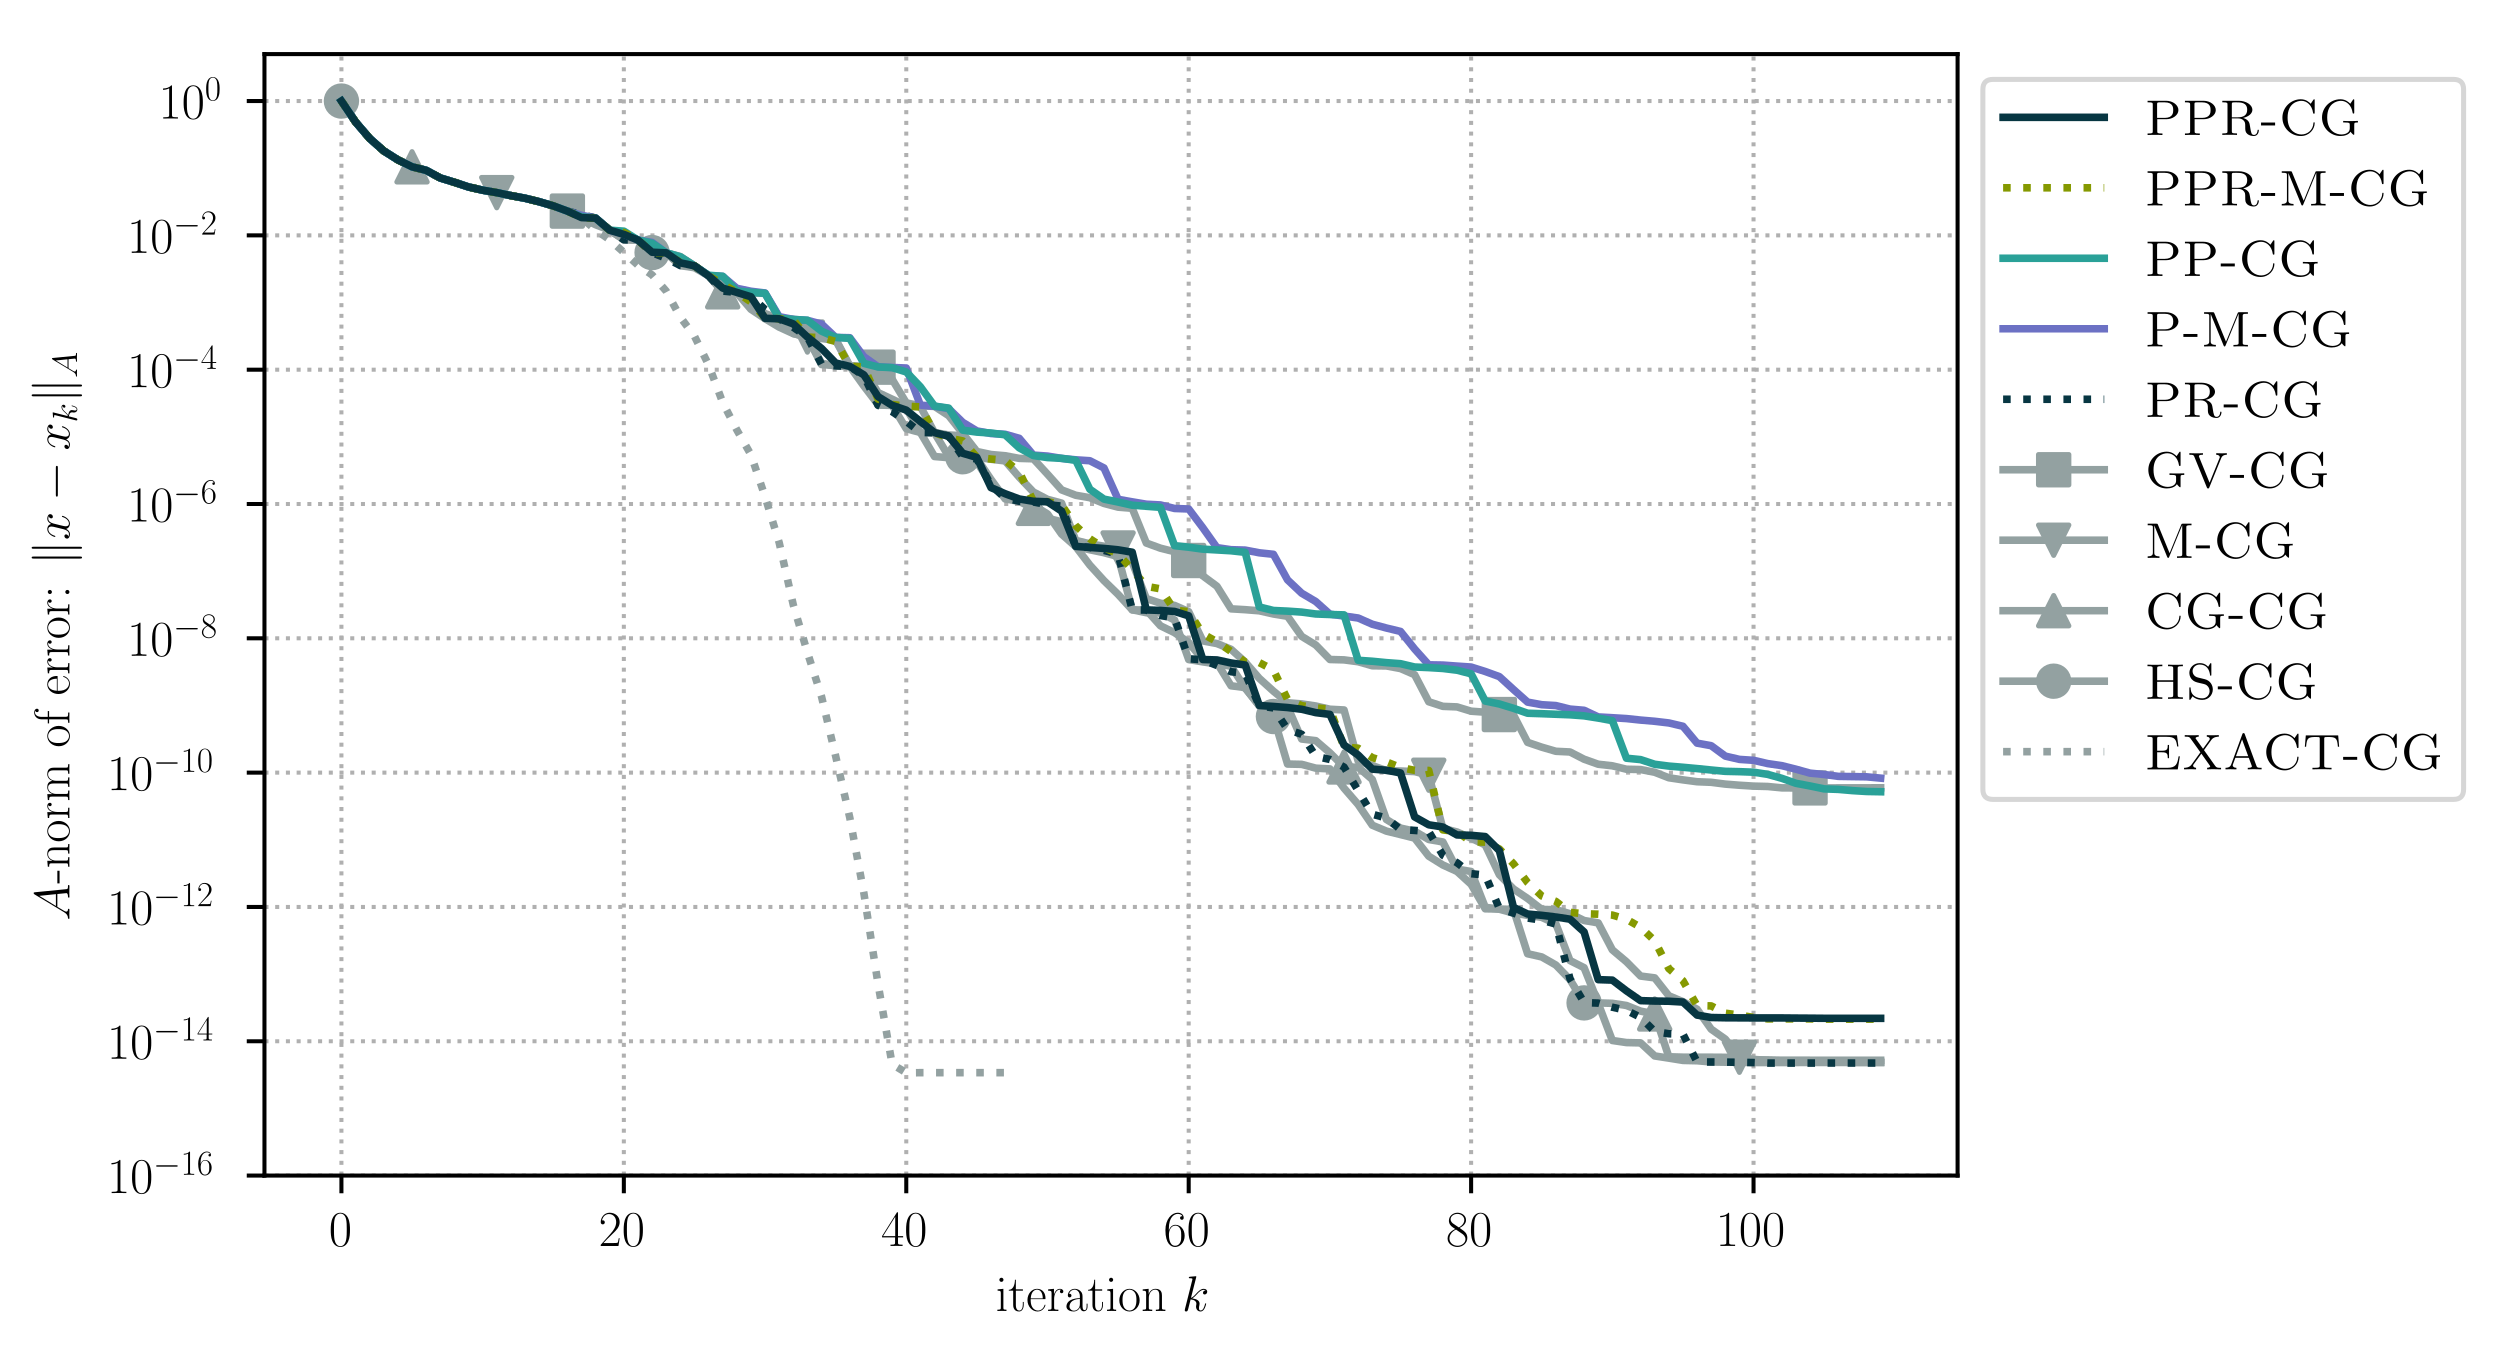 <?xml version="1.0" encoding="utf-8" standalone="no"?>
<!DOCTYPE svg PUBLIC "-//W3C//DTD SVG 1.1//EN"
  "http://www.w3.org/Graphics/SVG/1.1/DTD/svg11.dtd">
<!-- Created with matplotlib (https://matplotlib.org/) -->
<svg height="268.371pt" version="1.1" viewBox="0 0 494.35 268.371" width="494.35pt" xmlns="http://www.w3.org/2000/svg" xmlns:xlink="http://www.w3.org/1999/xlink">
 <defs>
  <style type="text/css">
*{stroke-linecap:butt;stroke-linejoin:round;}
  </style>
 </defs>
 <g id="figure_1">
  <g id="patch_1">
   <path d="M -0 268.371 
L 494.35 268.371 
L 494.35 0 
L -0 0 
z
" style="fill:#ffffff;"/>
  </g>
  <g id="axes_1">
   <g id="patch_2">
    <path d="M 52.294 232.46 
L 387.094 232.46 
L 387.094 10.7 
L 52.294 10.7 
z
" style="fill:#ffffff;"/>
   </g>
   <g id="matplotlib.axis_1">
    <g id="xtick_1">
     <g id="line2d_1">
      <path clip-path="url(#p10b466b6d2)" d="M 67.513 232.46 
L 67.513 10.7 
" style="fill:none;stroke:#b0b0b0;stroke-dasharray:0.8,1.32;stroke-dashoffset:0;stroke-width:0.8;"/>
     </g>
     <g id="line2d_2">
      <defs>
       <path d="M 0 0 
L 0 3.5 
" id="m6770c20ac5" style="stroke:#000000;stroke-width:0.8;"/>
      </defs>
      <g>
       <use style="stroke:#000000;stroke-width:0.8;" x="67.513" xlink:href="#m6770c20ac5" y="232.46"/>
      </g>
     </g>
     <g id="text_1">
      <!-- $0$ -->
      <defs>
       <path d="M 42 31.844 
C 42 37.969 41.906 48.422 37.703 56.453 
C 34 63.484 28.094 66 22.906 66 
C 18.094 66 12 63.781 8.203 56.562 
C 4.203 49.016 3.797 39.672 3.797 31.844 
C 3.797 26.109 3.906 17.375 7 9.734 
C 11.297 -0.609 19 -2 22.906 -2 
C 27.5 -2 34.5 -0.109 38.594 9.438 
C 41.594 16.375 42 24.5 42 31.844 
z
M 22.906 -0.406 
C 16.5 -0.406 12.703 5.125 11.297 12.75 
C 10.203 18.688 10.203 27.328 10.203 32.953 
C 10.203 40.688 10.203 47.109 11.5 53.234 
C 13.406 61.781 19 64.391 22.906 64.391 
C 27 64.391 32.297 61.672 34.203 53.438 
C 35.5 47.719 35.594 40.984 35.594 32.953 
C 35.594 26.422 35.594 18.375 34.406 12.453 
C 32.297 1.5 26.406 -0.406 22.906 -0.406 
z
" id="CMR17-48"/>
      </defs>
      <g transform="translate(65.022 246.378)scale(0.1 -0.1)">
       <use transform="scale(0.996)" xlink:href="#CMR17-48"/>
      </g>
     </g>
    </g>
    <g id="xtick_2">
     <g id="line2d_3">
      <path clip-path="url(#p10b466b6d2)" d="M 123.359 232.46 
L 123.359 10.7 
" style="fill:none;stroke:#b0b0b0;stroke-dasharray:0.8,1.32;stroke-dashoffset:0;stroke-width:0.8;"/>
     </g>
     <g id="line2d_4">
      <g>
       <use style="stroke:#000000;stroke-width:0.8;" x="123.359" xlink:href="#m6770c20ac5" y="232.46"/>
      </g>
     </g>
     <g id="text_2">
      <!-- $20$ -->
      <defs>
       <path d="M 41.703 15.469 
L 39.906 15.469 
C 38.906 8.391 38.094 7.188 37.703 6.594 
C 37.203 5.797 30 5.797 28.594 5.797 
L 9.406 5.797 
C 13 9.688 20 16.766 28.5 24.938 
C 34.594 30.719 41.703 37.5 41.703 47.391 
C 41.703 59.188 32.297 66 21.797 66 
C 10.797 66 4.094 56.297 4.094 47.297 
C 4.094 43.391 7 42.891 8.203 42.891 
C 9.203 42.891 12.203 43.484 12.203 46.984 
C 12.203 50.094 9.594 51 8.203 51 
C 7.594 51 7 50.891 6.594 50.688 
C 8.5 59.188 14.297 63.391 20.406 63.391 
C 29.094 63.391 34.797 56.5 34.797 47.391 
C 34.797 38.703 29.703 31.219 24 24.734 
L 4.094 2.297 
L 4.094 0 
L 39.297 0 
z
" id="CMR17-50"/>
      </defs>
      <g transform="translate(118.378 246.378)scale(0.1 -0.1)">
       <use transform="scale(0.996)" xlink:href="#CMR17-50"/>
       <use transform="translate(45.69 0)scale(0.996)" xlink:href="#CMR17-48"/>
      </g>
     </g>
    </g>
    <g id="xtick_3">
     <g id="line2d_5">
      <path clip-path="url(#p10b466b6d2)" d="M 179.206 232.46 
L 179.206 10.7 
" style="fill:none;stroke:#b0b0b0;stroke-dasharray:0.8,1.32;stroke-dashoffset:0;stroke-width:0.8;"/>
     </g>
     <g id="line2d_6">
      <g>
       <use style="stroke:#000000;stroke-width:0.8;" x="179.206" xlink:href="#m6770c20ac5" y="232.46"/>
      </g>
     </g>
     <g id="text_3">
      <!-- $40$ -->
      <defs>
       <path d="M 33.594 64.797 
C 33.594 66.891 33.5 67 31.703 67 
L 2 19.594 
L 2 17 
L 27.797 17 
L 27.797 7.188 
C 27.797 3.594 27.594 2.594 20.594 2.594 
L 18.703 2.594 
L 18.703 0 
C 21.906 0.188 27.297 0.188 30.703 0.188 
C 34.094 0.188 39.5 0.188 42.703 0 
L 42.703 2.594 
L 40.797 2.594 
C 33.797 2.594 33.594 3.594 33.594 7.188 
L 33.594 17 
L 43.797 17 
L 43.797 19.594 
L 33.594 19.594 
z
M 28.094 58.172 
L 28.094 19.594 
L 4 19.594 
z
" id="CMR17-52"/>
      </defs>
      <g transform="translate(174.224 246.378)scale(0.1 -0.1)">
       <use transform="scale(0.996)" xlink:href="#CMR17-52"/>
       <use transform="translate(45.69 0)scale(0.996)" xlink:href="#CMR17-48"/>
      </g>
     </g>
    </g>
    <g id="xtick_4">
     <g id="line2d_7">
      <path clip-path="url(#p10b466b6d2)" d="M 235.052 232.46 
L 235.052 10.7 
" style="fill:none;stroke:#b0b0b0;stroke-dasharray:0.8,1.32;stroke-dashoffset:0;stroke-width:0.8;"/>
     </g>
     <g id="line2d_8">
      <g>
       <use style="stroke:#000000;stroke-width:0.8;" x="235.052" xlink:href="#m6770c20ac5" y="232.46"/>
      </g>
     </g>
     <g id="text_4">
      <!-- $60$ -->
      <defs>
       <path d="M 10.594 34.344 
C 10.594 58 21.797 63.688 28.297 63.688 
C 30.406 63.688 35.5 63.266 37.5 59.094 
C 35.906 59.094 32.906 59.094 32.906 55.594 
C 32.906 52.891 35.094 52 36.5 52 
C 37.406 52 40.094 52.391 40.094 55.797 
C 40.094 62.297 35.094 66 28.203 66 
C 16.297 66 3.797 53.297 3.797 31.422 
C 3.797 4.016 15.094 -2 23.094 -2 
C 32.797 -2 42 6.734 42 20.234 
C 42 32.828 33.906 42 23.703 42 
C 17.594 42 13.094 37.969 10.594 30.922 
z
M 23.094 0.391 
C 10.797 0.391 10.797 18.938 10.797 22.656 
C 10.797 29.906 14.203 40.391 23.5 40.391 
C 25.203 40.391 30.094 40.391 33.406 33.438 
C 35.203 29.516 35.203 25.375 35.203 20.344 
C 35.203 14.906 35.203 10.875 33.094 6.844 
C 30.906 2.703 27.703 0.391 23.094 0.391 
z
" id="CMR17-54"/>
      </defs>
      <g transform="translate(230.071 246.378)scale(0.1 -0.1)">
       <use transform="scale(0.996)" xlink:href="#CMR17-54"/>
       <use transform="translate(45.69 0)scale(0.996)" xlink:href="#CMR17-48"/>
      </g>
     </g>
    </g>
    <g id="xtick_5">
     <g id="line2d_9">
      <path clip-path="url(#p10b466b6d2)" d="M 290.899 232.46 
L 290.899 10.7 
" style="fill:none;stroke:#b0b0b0;stroke-dasharray:0.8,1.32;stroke-dashoffset:0;stroke-width:0.8;"/>
     </g>
     <g id="line2d_10">
      <g>
       <use style="stroke:#000000;stroke-width:0.8;" x="290.899" xlink:href="#m6770c20ac5" y="232.46"/>
      </g>
     </g>
     <g id="text_5">
      <!-- $80$ -->
      <defs>
       <path d="M 27.203 35.766 
C 33.5 38.969 39.906 43.797 39.906 51.531 
C 39.906 60.688 31.094 66 23 66 
C 13.906 66 5.906 59.375 5.906 50.234 
C 5.906 47.719 6.5 43.391 10.406 39.578 
C 11.406 38.578 15.594 35.562 18.297 33.656 
C 13.797 31.344 3.297 25.812 3.297 14.766 
C 3.297 4.406 13.094 -2 22.797 -2 
C 33.5 -2 42.5 5.719 42.5 15.969 
C 42.5 25.109 36.406 29.328 32.406 32.047 
z
M 14.094 44.609 
C 13.297 45.109 9.297 48.219 9.297 52.938 
C 9.297 59.078 15.594 63.688 22.797 63.688 
C 30.703 63.688 36.5 58.062 36.5 51.531 
C 36.5 42.188 26.094 36.859 25.594 36.859 
C 25.5 36.859 25.406 36.859 24.594 37.469 
z
M 32.5 24 
C 34 22.906 38.797 19.578 38.797 13.453 
C 38.797 6.016 31.406 0.391 23 0.391 
C 13.906 0.391 7 6.922 7 14.859 
C 7 22.797 13.094 29.438 20 32.547 
z
" id="CMR17-56"/>
      </defs>
      <g transform="translate(285.917 246.378)scale(0.1 -0.1)">
       <use transform="scale(0.996)" xlink:href="#CMR17-56"/>
       <use transform="translate(45.69 0)scale(0.996)" xlink:href="#CMR17-48"/>
      </g>
     </g>
    </g>
    <g id="xtick_6">
     <g id="line2d_11">
      <path clip-path="url(#p10b466b6d2)" d="M 346.745 232.46 
L 346.745 10.7 
" style="fill:none;stroke:#b0b0b0;stroke-dasharray:0.8,1.32;stroke-dashoffset:0;stroke-width:0.8;"/>
     </g>
     <g id="line2d_12">
      <g>
       <use style="stroke:#000000;stroke-width:0.8;" x="346.745" xlink:href="#m6770c20ac5" y="232.46"/>
      </g>
     </g>
     <g id="text_6">
      <!-- $100$ -->
      <defs>
       <path d="M 26.594 63.797 
C 26.594 65.891 26.5 66 25.094 66 
C 21.203 61.359 15.297 59.891 9.703 59.688 
C 9.406 59.688 8.906 59.688 8.797 59.5 
C 8.703 59.297 8.703 59.094 8.703 57 
C 11.797 57 17 57.594 21 59.984 
L 21 7.297 
C 21 3.797 20.797 2.594 12.203 2.594 
L 9.203 2.594 
L 9.203 0 
C 14 0.094 19 0.188 23.797 0.188 
C 28.594 0.188 33.594 0.094 38.406 0 
L 38.406 2.594 
L 35.406 2.594 
C 26.797 2.594 26.594 3.688 26.594 7.297 
z
" id="CMR17-49"/>
      </defs>
      <g transform="translate(339.273 246.378)scale(0.1 -0.1)">
       <use transform="scale(0.996)" xlink:href="#CMR17-49"/>
       <use transform="translate(45.69 0)scale(0.996)" xlink:href="#CMR17-48"/>
       <use transform="translate(91.381 0)scale(0.996)" xlink:href="#CMR17-48"/>
      </g>
     </g>
    </g>
    <g id="text_7">
     <!-- iteration $k$ -->
     <defs>
      <path d="M 15.5 61.891 
C 15.5 64.094 13.703 66 11.406 66 
C 9.203 66 7.297 64.188 7.297 61.891 
C 7.297 59.688 9.094 57.797 11.406 57.797 
C 13.594 57.797 15.5 59.594 15.5 61.891 
z
M 3.797 42.891 
L 3.797 40.297 
C 9.406 40.297 10.203 39.688 10.203 34.859 
L 10.203 6.922 
C 10.203 3.094 9.797 2.594 3.406 2.594 
L 3.406 0 
C 5.797 0.188 10.094 0.188 12.594 0.188 
C 15 0.188 19.094 0.188 21.406 0 
L 21.406 2.594 
C 15.5 2.594 15.297 3.203 15.297 6.812 
L 15.297 44 
z
" id="CMR17-105"/>
      <path d="M 15.094 40.391 
L 29.094 40.391 
L 29.094 43 
L 15.094 43 
L 15.094 62 
L 13.297 62 
C 13.094 51.438 9.594 42.188 1.094 41.984 
L 1.094 40.391 
L 9.797 40.391 
L 9.797 12.156 
C 9.797 10.234 9.797 -1 21.406 -1 
C 27.297 -1 30.703 4.812 30.703 12.25 
L 30.703 17.984 
L 28.906 17.984 
L 28.906 12.344 
C 28.906 5.422 26.203 0.797 22 0.797 
C 19.094 0.797 15.094 2.797 15.094 11.953 
z
" id="CMR17-116"/>
      <path d="M 38.094 23.484 
C 38.5 23.891 38.5 24.094 38.5 25.094 
C 38.5 35.172 33.094 44 21.703 44 
C 11.094 44 2.703 33.984 2.703 21.781 
C 2.703 8.656 12.203 -1 22.797 -1 
C 34 -1 38.406 9.672 38.406 11.797 
C 38.406 12.5 37.797 12.5 37.594 12.5 
C 36.906 12.5 36.797 12.297 36.406 11.078 
C 34.203 4.219 28.703 0.797 23.5 0.797 
C 19.203 0.797 14.906 3.219 12.203 7.656 
C 9.094 12.797 9.094 18.75 9.094 23.484 
z
M 9.203 25 
C 9.906 39.234 17.594 42.391 21.594 42.391 
C 28.406 42.391 33 36.062 33.094 25 
z
" id="CMR17-101"/>
      <path d="M 15 23.703 
C 15 33.344 19.094 42.391 26.594 42.391 
C 27.297 42.391 28 42.297 28.703 41.984 
C 28.703 41.984 26.5 41.281 26.5 38.672 
C 26.5 36.266 28.406 35.266 29.906 35.266 
C 31.094 35.266 33.297 35.969 33.297 38.781 
C 33.297 41.984 30.094 44 26.703 44 
C 19.094 44 15.797 36.562 14.797 33.047 
L 14.703 33.047 
L 14.703 44 
L 3.094 42.891 
L 3.094 40.281 
C 9 40.281 9.906 39.688 9.906 34.859 
L 9.906 6.922 
C 9.906 3.094 9.5 2.594 3.094 2.594 
L 3.094 0 
C 5.5 0.188 10.094 0.188 12.703 0.188 
C 15.594 0.188 20.703 0.188 23.406 0 
L 23.406 2.594 
C 16.203 2.594 15 2.594 15 7.109 
z
" id="CMR17-114"/>
      <path d="M 36 25.875 
C 36 32 36 35.547 31.797 39.594 
C 28.094 42.984 23.797 44 20.406 44 
C 12.5 44 6.797 37.625 6.797 30.891 
C 6.797 27.188 9.797 27 10.406 27 
C 11.703 27 14 27.797 14 30.594 
C 14 33.094 12.094 34.188 10.406 34.188 
C 10 34.188 9.5 34.094 9.203 34 
C 11.297 40.531 16.703 42.391 20.203 42.391 
C 25.203 42.391 30.703 37.828 30.703 29.297 
L 30.703 25.5 
C 24.797 25.297 17.703 24.5 12.094 21.453 
C 5.797 17.922 4 12.844 4 9 
C 4 1.203 13 -1 18.297 -1 
C 23.797 -1 28.906 2.109 31.094 7.891 
C 31.297 3.422 34.094 -0.609 38.5 -0.609 
C 40.594 -0.609 45.906 0.797 45.906 8.797 
L 45.906 14.469 
L 44.094 14.469 
L 44.094 8.703 
C 44.094 2.516 41.406 1.703 40.094 1.703 
C 36 1.703 36 6.969 36 11.438 
z
M 30.703 13.859 
C 30.703 5.047 24.5 0.594 19 0.594 
C 14 0.594 10.094 4.344 10.094 9 
C 10.094 12.047 11.406 17.406 17.203 20.656 
C 22 23.391 27.5 23.797 30.703 24 
z
" id="CMR17-97"/>
      <path d="M 43.094 21.188 
C 43.094 34 33.797 44 22.906 44 
C 12 44 2.703 34 2.703 21.188 
C 2.703 8.594 12 -1 22.906 -1 
C 33.797 -1 43.094 8.594 43.094 21.188 
z
M 22.906 0.797 
C 18.203 0.797 14.203 3.594 11.906 7.5 
C 9.406 12 9.094 17.594 9.094 22 
C 9.094 26.188 9.297 31.391 11.906 35.891 
C 13.906 39.188 17.797 42.391 22.906 42.391 
C 27.406 42.391 31.203 39.891 33.594 36.391 
C 36.703 31.688 36.703 25.094 36.703 22 
C 36.703 18.094 36.5 12.094 33.797 7.297 
C 31 2.688 26.703 0.797 22.906 0.797 
z
" id="CMR17-111"/>
      <path d="M 41.5 30.531 
C 41.5 35.656 40.5 44 28.703 44 
C 20.797 44 16.703 37.875 15.203 33.844 
L 15.094 33.844 
L 15.094 44 
L 3.297 42.891 
L 3.297 40.281 
C 9.203 40.281 10.094 39.688 10.094 34.859 
L 10.094 6.922 
C 10.094 3.094 9.703 2.594 3.297 2.594 
L 3.297 0 
C 5.703 0.188 10.094 0.188 12.703 0.188 
C 15.297 0.188 19.797 0.188 22.203 0 
L 22.203 2.594 
C 15.797 2.594 15.406 3 15.406 6.922 
L 15.406 26.219 
C 15.406 35.453 21 42.391 28 42.391 
C 35.406 42.391 36.203 35.766 36.203 30.938 
L 36.203 6.922 
C 36.203 3.094 35.797 2.594 29.406 2.594 
L 29.406 0 
C 31.797 0.188 36.203 0.188 38.797 0.188 
C 41.406 0.188 45.906 0.188 48.297 0 
L 48.297 2.594 
C 41.906 2.594 41.5 3 41.5 6.922 
z
" id="CMR17-110"/>
      <path d="M 28.094 66.484 
C 28.203 66.891 28.406 67.484 28.406 67.984 
C 28.406 69 27.406 69 27.203 69 
C 27.094 69 23.5 68.688 21.703 68.484 
C 20 68.391 18.5 68.188 16.703 68.094 
C 14.297 67.891 13.594 67.797 13.594 65.984 
C 13.594 64.984 14.594 64.984 15.594 64.984 
C 20.703 64.984 20.703 64.109 20.703 63.125 
C 20.703 62.719 20.703 62.531 20.203 60.75 
L 5.906 3.906 
C 5.5 2.391 5.5 2.203 5.5 1.594 
C 5.5 -0.609 7.203 -1 8.203 -1 
C 11 -1 11.594 1.188 12.406 4.297 
L 17.094 23.062 
C 24.297 22.266 28.594 19.25 28.594 14.438 
C 28.594 13.828 28.594 13.438 28.297 11.922 
C 27.906 10.422 27.906 9.219 27.906 8.719 
C 27.906 2.891 31.703 -1 36.797 -1 
C 41.406 -1 43.797 3.203 44.594 4.609 
C 46.703 8.312 48 13.938 48 14.328 
C 48 14.828 47.594 15.234 47 15.234 
C 46.094 15.234 46 14.828 45.594 13.234 
C 44.203 8.016 42.094 1 37 1 
C 35 1 33.703 2 33.703 5.812 
C 33.703 7.719 34.094 9.922 34.5 11.422 
C 34.906 13.234 34.906 13.328 34.906 14.531 
C 34.906 20.453 29.594 23.766 20.406 24.969 
C 24 27.172 27.594 31.078 29 32.594 
C 34.703 38.984 38.594 41.984 43.203 41.984 
C 45.5 41.984 46.094 41.484 46.797 41 
C 43.094 40.594 41.703 37.984 41.703 35.984 
C 41.703 33.594 43.594 32.797 45 32.797 
C 47.703 32.797 50.094 35.094 50.094 38.297 
C 50.094 41.156 47.797 44 43.297 44 
C 37.797 44 33.297 40.297 26.203 32.297 
C 25.203 31.078 21.5 27.281 17.797 25.875 
z
" id="CMMI12-107"/>
     </defs>
     <g transform="translate(196.885 259.234)scale(0.1 -0.1)">
      <use transform="scale(0.996)" xlink:href="#CMR17-105"/>
      <use transform="translate(24.871 0)scale(0.996)" xlink:href="#CMR17-116"/>
      <use transform="translate(60.152 0)scale(0.996)" xlink:href="#CMR17-101"/>
      <use transform="translate(100.637 0)scale(0.996)" xlink:href="#CMR17-114"/>
      <use transform="translate(135.918 0)scale(0.996)" xlink:href="#CMR17-97"/>
      <use transform="translate(181.609 0)scale(0.996)" xlink:href="#CMR17-116"/>
      <use transform="translate(216.889 0)scale(0.996)" xlink:href="#CMR17-105"/>
      <use transform="translate(241.761 0)scale(0.996)" xlink:href="#CMR17-111"/>
      <use transform="translate(287.451 0)scale(0.996)" xlink:href="#CMR17-110"/>
      <use transform="translate(368.422 0)scale(0.996)" xlink:href="#CMMI12-107"/>
     </g>
    </g>
   </g>
   <g id="matplotlib.axis_2">
    <g id="ytick_1">
     <g id="line2d_13">
      <path clip-path="url(#p10b466b6d2)" d="M 52.294 232.46 
L 387.094 232.46 
" style="fill:none;stroke:#b0b0b0;stroke-dasharray:0.8,1.32;stroke-dashoffset:0;stroke-width:0.8;"/>
     </g>
     <g id="line2d_14">
      <defs>
       <path d="M 0 0 
L -3.5 0 
" id="m6c9ae5459d" style="stroke:#000000;stroke-width:0.8;"/>
      </defs>
      <g>
       <use style="stroke:#000000;stroke-width:0.8;" x="52.294" xlink:href="#m6c9ae5459d" y="232.46"/>
      </g>
     </g>
     <g id="text_8">
      <!-- $10^{-16}$ -->
      <defs>
       <path d="M 65.906 23 
C 67.594 23 69.406 23 69.406 25 
C 69.406 27 67.594 27 65.906 27 
L 11.797 27 
C 10.094 27 8.297 27 8.297 25 
C 8.297 23 10.094 23 11.797 23 
z
" id="CMSY10-0"/>
      </defs>
      <g transform="translate(21.163 235.919)scale(0.1 -0.1)">
       <use transform="scale(0.996)" xlink:href="#CMR17-49"/>
       <use transform="translate(45.69 0)scale(0.996)" xlink:href="#CMR17-48"/>
       <use transform="translate(91.381 36.154)scale(0.697)" xlink:href="#CMSY10-0"/>
       <use transform="translate(145.622 36.154)scale(0.697)" xlink:href="#CMR17-49"/>
       <use transform="translate(177.605 36.154)scale(0.697)" xlink:href="#CMR17-54"/>
      </g>
     </g>
    </g>
    <g id="ytick_2">
     <g id="line2d_15">
      <path clip-path="url(#p10b466b6d2)" d="M 52.294 205.9 
L 387.094 205.9 
" style="fill:none;stroke:#b0b0b0;stroke-dasharray:0.8,1.32;stroke-dashoffset:0;stroke-width:0.8;"/>
     </g>
     <g id="line2d_16">
      <g>
       <use style="stroke:#000000;stroke-width:0.8;" x="52.294" xlink:href="#m6c9ae5459d" y="205.9"/>
      </g>
     </g>
     <g id="text_9">
      <!-- $10^{-14}$ -->
      <g transform="translate(21.163 209.36)scale(0.1 -0.1)">
       <use transform="scale(0.996)" xlink:href="#CMR17-49"/>
       <use transform="translate(45.69 0)scale(0.996)" xlink:href="#CMR17-48"/>
       <use transform="translate(91.381 36.154)scale(0.697)" xlink:href="#CMSY10-0"/>
       <use transform="translate(145.622 36.154)scale(0.697)" xlink:href="#CMR17-49"/>
       <use transform="translate(177.605 36.154)scale(0.697)" xlink:href="#CMR17-52"/>
      </g>
     </g>
    </g>
    <g id="ytick_3">
     <g id="line2d_17">
      <path clip-path="url(#p10b466b6d2)" d="M 52.294 179.341 
L 387.094 179.341 
" style="fill:none;stroke:#b0b0b0;stroke-dasharray:0.8,1.32;stroke-dashoffset:0;stroke-width:0.8;"/>
     </g>
     <g id="line2d_18">
      <g>
       <use style="stroke:#000000;stroke-width:0.8;" x="52.294" xlink:href="#m6c9ae5459d" y="179.341"/>
      </g>
     </g>
     <g id="text_10">
      <!-- $10^{-12}$ -->
      <g transform="translate(21.163 182.8)scale(0.1 -0.1)">
       <use transform="scale(0.996)" xlink:href="#CMR17-49"/>
       <use transform="translate(45.69 0)scale(0.996)" xlink:href="#CMR17-48"/>
       <use transform="translate(91.381 36.154)scale(0.697)" xlink:href="#CMSY10-0"/>
       <use transform="translate(145.622 36.154)scale(0.697)" xlink:href="#CMR17-49"/>
       <use transform="translate(177.605 36.154)scale(0.697)" xlink:href="#CMR17-50"/>
      </g>
     </g>
    </g>
    <g id="ytick_4">
     <g id="line2d_19">
      <path clip-path="url(#p10b466b6d2)" d="M 52.294 152.781 
L 387.094 152.781 
" style="fill:none;stroke:#b0b0b0;stroke-dasharray:0.8,1.32;stroke-dashoffset:0;stroke-width:0.8;"/>
     </g>
     <g id="line2d_20">
      <g>
       <use style="stroke:#000000;stroke-width:0.8;" x="52.294" xlink:href="#m6c9ae5459d" y="152.781"/>
      </g>
     </g>
     <g id="text_11">
      <!-- $10^{-10}$ -->
      <g transform="translate(21.163 156.24)scale(0.1 -0.1)">
       <use transform="scale(0.996)" xlink:href="#CMR17-49"/>
       <use transform="translate(45.69 0)scale(0.996)" xlink:href="#CMR17-48"/>
       <use transform="translate(91.381 36.154)scale(0.697)" xlink:href="#CMSY10-0"/>
       <use transform="translate(145.622 36.154)scale(0.697)" xlink:href="#CMR17-49"/>
       <use transform="translate(177.605 36.154)scale(0.697)" xlink:href="#CMR17-48"/>
      </g>
     </g>
    </g>
    <g id="ytick_5">
     <g id="line2d_21">
      <path clip-path="url(#p10b466b6d2)" d="M 52.294 126.221 
L 387.094 126.221 
" style="fill:none;stroke:#b0b0b0;stroke-dasharray:0.8,1.32;stroke-dashoffset:0;stroke-width:0.8;"/>
     </g>
     <g id="line2d_22">
      <g>
       <use style="stroke:#000000;stroke-width:0.8;" x="52.294" xlink:href="#m6c9ae5459d" y="126.221"/>
      </g>
     </g>
     <g id="text_12">
      <!-- $10^{-8}$ -->
      <g transform="translate(25.134 129.68)scale(0.1 -0.1)">
       <use transform="scale(0.996)" xlink:href="#CMR17-49"/>
       <use transform="translate(45.69 0)scale(0.996)" xlink:href="#CMR17-48"/>
       <use transform="translate(91.381 36.154)scale(0.697)" xlink:href="#CMSY10-0"/>
       <use transform="translate(145.622 36.154)scale(0.697)" xlink:href="#CMR17-56"/>
      </g>
     </g>
    </g>
    <g id="ytick_6">
     <g id="line2d_23">
      <path clip-path="url(#p10b466b6d2)" d="M 52.294 99.661 
L 387.094 99.661 
" style="fill:none;stroke:#b0b0b0;stroke-dasharray:0.8,1.32;stroke-dashoffset:0;stroke-width:0.8;"/>
     </g>
     <g id="line2d_24">
      <g>
       <use style="stroke:#000000;stroke-width:0.8;" x="52.294" xlink:href="#m6c9ae5459d" y="99.661"/>
      </g>
     </g>
     <g id="text_13">
      <!-- $10^{-6}$ -->
      <g transform="translate(25.134 103.121)scale(0.1 -0.1)">
       <use transform="scale(0.996)" xlink:href="#CMR17-49"/>
       <use transform="translate(45.69 0)scale(0.996)" xlink:href="#CMR17-48"/>
       <use transform="translate(91.381 36.154)scale(0.697)" xlink:href="#CMSY10-0"/>
       <use transform="translate(145.622 36.154)scale(0.697)" xlink:href="#CMR17-54"/>
      </g>
     </g>
    </g>
    <g id="ytick_7">
     <g id="line2d_25">
      <path clip-path="url(#p10b466b6d2)" d="M 52.294 73.102 
L 387.094 73.102 
" style="fill:none;stroke:#b0b0b0;stroke-dasharray:0.8,1.32;stroke-dashoffset:0;stroke-width:0.8;"/>
     </g>
     <g id="line2d_26">
      <g>
       <use style="stroke:#000000;stroke-width:0.8;" x="52.294" xlink:href="#m6c9ae5459d" y="73.102"/>
      </g>
     </g>
     <g id="text_14">
      <!-- $10^{-4}$ -->
      <g transform="translate(25.134 76.561)scale(0.1 -0.1)">
       <use transform="scale(0.996)" xlink:href="#CMR17-49"/>
       <use transform="translate(45.69 0)scale(0.996)" xlink:href="#CMR17-48"/>
       <use transform="translate(91.381 36.154)scale(0.697)" xlink:href="#CMSY10-0"/>
       <use transform="translate(145.622 36.154)scale(0.697)" xlink:href="#CMR17-52"/>
      </g>
     </g>
    </g>
    <g id="ytick_8">
     <g id="line2d_27">
      <path clip-path="url(#p10b466b6d2)" d="M 52.294 46.542 
L 387.094 46.542 
" style="fill:none;stroke:#b0b0b0;stroke-dasharray:0.8,1.32;stroke-dashoffset:0;stroke-width:0.8;"/>
     </g>
     <g id="line2d_28">
      <g>
       <use style="stroke:#000000;stroke-width:0.8;" x="52.294" xlink:href="#m6c9ae5459d" y="46.542"/>
      </g>
     </g>
     <g id="text_15">
      <!-- $10^{-2}$ -->
      <g transform="translate(25.134 50.001)scale(0.1 -0.1)">
       <use transform="scale(0.996)" xlink:href="#CMR17-49"/>
       <use transform="translate(45.69 0)scale(0.996)" xlink:href="#CMR17-48"/>
       <use transform="translate(91.381 36.154)scale(0.697)" xlink:href="#CMSY10-0"/>
       <use transform="translate(145.622 36.154)scale(0.697)" xlink:href="#CMR17-50"/>
      </g>
     </g>
    </g>
    <g id="ytick_9">
     <g id="line2d_29">
      <path clip-path="url(#p10b466b6d2)" d="M 52.294 19.982 
L 387.094 19.982 
" style="fill:none;stroke:#b0b0b0;stroke-dasharray:0.8,1.32;stroke-dashoffset:0;stroke-width:0.8;"/>
     </g>
     <g id="line2d_30">
      <g>
       <use style="stroke:#000000;stroke-width:0.8;" x="52.294" xlink:href="#m6c9ae5459d" y="19.982"/>
      </g>
     </g>
     <g id="text_16">
      <!-- $10^{0}$ -->
      <g transform="translate(31.361 23.441)scale(0.1 -0.1)">
       <use transform="scale(0.996)" xlink:href="#CMR17-49"/>
       <use transform="translate(45.69 0)scale(0.996)" xlink:href="#CMR17-48"/>
       <use transform="translate(91.381 36.154)scale(0.697)" xlink:href="#CMR17-48"/>
      </g>
     </g>
    </g>
    <g id="text_17">
     <!-- $A$-norm of error: $\| x-x_k \|_A$ -->
     <defs>
      <path d="M 17 11.25 
C 13.5 5.234 10.094 3.203 5.297 2.891 
C 4.203 2.797 3.406 2.797 3.406 1 
C 3.406 0.391 3.906 0 4.594 0 
C 6.406 0 10.906 0.188 12.703 0.188 
C 15.594 0.188 18.797 0 21.594 0 
C 22.203 0 23.406 0 23.406 1.891 
C 23.406 2.797 22.594 2.891 22 2.891 
C 19.703 3.094 17.797 3.906 17.797 6.359 
C 17.797 7.781 18.406 8.906 19.703 11.156 
L 27.297 24 
L 52.797 24 
C 52.906 23.078 52.906 22.266 53 21.344 
C 53.297 18.688 54.5 8.094 54.5 6.156 
C 54.5 3.094 49.406 2.891 47.797 2.891 
C 46.703 2.891 45.594 2.891 45.594 1.094 
C 45.594 0 46.5 0 47.094 0 
C 48.797 0 50.797 0.188 52.5 0.188 
L 58.203 0.188 
C 64.297 0.188 68.703 0 68.797 0 
C 69.5 0 70.594 0 70.594 1.891 
C 70.594 2.891 69.703 2.891 68.203 2.891 
C 62.703 2.891 62.594 3.812 62.297 6.875 
L 56.203 68.797 
C 56 70.797 55.594 71 54.5 71 
C 53.5 71 52.906 70.797 52 69.297 
z
M 29 26.891 
L 49.094 59.859 
L 52.5 26.891 
z
" id="CMMI12-65"/>
      <path d="M 25.5 19.594 
L 25.5 24 
L 0.406 24 
L 0.406 19.594 
z
" id="CMR17-45"/>
      <path d="M 67.594 30.531 
C 67.594 35.562 66.703 44 54.797 44 
C 48 44 43.297 39.375 41.5 33.953 
L 41.406 33.953 
C 40.203 42.188 34.297 44 28.703 44 
C 20.797 44 16.703 37.875 15.203 33.844 
L 15.094 33.844 
L 15.094 44 
L 3.297 42.891 
L 3.297 40.281 
C 9.203 40.281 10.094 39.688 10.094 34.859 
L 10.094 6.922 
C 10.094 3.094 9.703 2.594 3.297 2.594 
L 3.297 0 
C 5.703 0.188 10.094 0.188 12.703 0.188 
C 15.297 0.188 19.797 0.188 22.203 0 
L 22.203 2.594 
C 15.797 2.594 15.406 3 15.406 6.922 
L 15.406 26.219 
C 15.406 35.453 21 42.391 28 42.391 
C 35.406 42.391 36.203 35.766 36.203 30.938 
L 36.203 6.922 
C 36.203 3.094 35.797 2.594 29.406 2.594 
L 29.406 0 
C 31.797 0.188 36.203 0.188 38.797 0.188 
C 41.406 0.188 45.906 0.188 48.297 0 
L 48.297 2.594 
C 41.906 2.594 41.5 3 41.5 6.922 
L 41.5 26.219 
C 41.5 35.453 47.094 42.391 54.094 42.391 
C 61.5 42.391 62.297 35.766 62.297 30.938 
L 62.297 6.922 
C 62.297 3.094 61.906 2.594 55.5 2.594 
L 55.5 0 
C 57.906 0.188 62.297 0.188 64.906 0.188 
C 67.5 0.188 72 0.188 74.406 0 
L 74.406 2.594 
C 68 2.594 67.594 3 67.594 6.922 
z
" id="CMR17-109"/>
      <path d="M 15.297 40.391 
L 26.703 40.391 
L 26.703 43 
L 15.094 43 
L 15.094 55.297 
C 15.094 63.688 19.297 68.391 23.594 68.391 
C 24.906 68.391 26.406 68.172 27.406 67.797 
C 26.594 67.594 24.5 66.891 24.5 64.391 
C 24.5 61.797 26.5 61 27.906 61 
C 29.297 61 31.297 61.797 31.297 64.391 
C 31.297 68.016 27.703 70 23.703 70 
C 18 70 10.203 65.797 10.203 55.094 
L 10.203 43 
L 2.203 43 
L 2.203 40.391 
L 10.203 40.391 
L 10.203 6.891 
C 10.203 3.094 9.797 2.594 3.406 2.594 
L 3.406 0 
C 5.797 0.188 10.406 0.188 13 0.188 
C 15.906 0.188 21 0.188 23.703 0 
L 23.703 2.594 
C 16.5 2.594 15.297 2.594 15.297 7.094 
z
" id="CMR17-102"/>
      <path d="M 16.594 38.891 
C 16.594 41.391 14.594 43 12.5 43 
C 10.5 43 8.406 41.391 8.406 38.891 
C 8.406 36.391 10.406 34.797 12.5 34.797 
C 14.5 34.797 16.594 36.391 16.594 38.891 
z
M 16.594 4.094 
C 16.594 6.594 14.594 8.188 12.5 8.188 
C 10.5 8.188 8.406 6.594 8.406 4.094 
C 8.406 1.594 10.406 0 12.5 0 
C 14.5 0 16.594 1.594 16.594 4.094 
z
" id="CMR17-58"/>
      <path d="M 17.203 71.594 
C 17.203 73.188 17.203 75 15.203 75 
C 13.203 75 13.203 72.797 13.203 71.297 
L 13.203 -21.312 
C 13.203 -22.906 13.203 -25 15.203 -25 
C 17.203 -25 17.203 -23.203 17.203 -21.609 
z
M 36.703 71.297 
C 36.703 72.891 36.703 75 34.703 75 
C 32.703 75 32.703 73.188 32.703 71.594 
L 32.703 -21.609 
C 32.703 -23.203 32.703 -25 34.703 -25 
C 36.703 -25 36.703 -22.812 36.703 -21.312 
z
" id="CMSY10-107"/>
      <path d="M 47.406 41 
C 44.203 40.391 43 37.984 43 36.094 
C 43 33.688 44.906 32.891 46.297 32.891 
C 49.297 32.891 51.406 35.484 51.406 38.188 
C 51.406 42.094 46.594 44 42.406 44 
C 36.297 44 32.906 38.297 32 36.391 
C 29.703 43.594 23.5 44 21.703 44 
C 11.5 44 6.094 31.141 6.094 28.891 
C 6.094 28.484 6.5 27.969 7.203 27.969 
C 8 27.969 8.203 28.578 8.406 28.984 
C 11.797 40.188 18.5 41.984 21.406 41.984 
C 25.906 41.984 26.797 38.094 26.797 35.688 
C 26.797 33.484 26.203 31.141 25 26.219 
L 21.594 12.156 
C 20.094 6.094 17.203 1 11.906 1 
C 11.406 1 8.906 1 6.797 1.969 
C 10.406 2.594 11.203 5.594 11.203 6.797 
C 11.203 8.797 9.703 10 7.797 10 
C 5.406 10 2.797 7.891 2.797 4.688 
C 2.797 0.891 7.5 -1 11.797 -1 
C 16.594 -1 20 2.391 22.094 6.484 
C 23.703 1 28.703 -1 32.406 -1 
C 42.594 -1 48 11.734 48 14 
C 48 14.516 47.594 14.922 47 14.922 
C 46.094 14.922 46 14.406 45.703 13.594 
C 43 4.688 37.203 1 32.703 1 
C 29.203 1 27.297 3.188 27.297 7.297 
C 27.297 9.484 27.703 11.125 29.297 17.906 
L 32.797 31.859 
C 34.297 37.891 37.703 41.984 42.297 41.984 
C 42.5 41.984 45.297 41.984 47.406 41 
z
" id="CMMI12-120"/>
     </defs>
     <g transform="translate(15.225 182.036)rotate(-90)scale(0.1 -0.1)">
      <use transform="translate(0 14.944)scale(0.996)" xlink:href="#CMMI12-65"/>
      <use transform="translate(73.128 14.944)scale(0.996)" xlink:href="#CMR17-45"/>
      <use transform="translate(103.204 14.944)scale(0.996)" xlink:href="#CMR17-110"/>
      <use transform="translate(154.099 14.944)scale(0.996)" xlink:href="#CMR17-111"/>
      <use transform="translate(199.79 14.944)scale(0.996)" xlink:href="#CMR17-114"/>
      <use transform="translate(235.07 14.944)scale(0.996)" xlink:href="#CMR17-109"/>
      <use transform="translate(342.066 14.944)scale(0.996)" xlink:href="#CMR17-111"/>
      <use transform="translate(387.757 14.944)scale(0.996)" xlink:href="#CMR17-102"/>
      <use transform="translate(445.306 14.944)scale(0.996)" xlink:href="#CMR17-101"/>
      <use transform="translate(485.792 14.944)scale(0.996)" xlink:href="#CMR17-114"/>
      <use transform="translate(521.072 14.944)scale(0.996)" xlink:href="#CMR17-114"/>
      <use transform="translate(556.353 14.944)scale(0.996)" xlink:href="#CMR17-111"/>
      <use transform="translate(602.044 14.944)scale(0.996)" xlink:href="#CMR17-114"/>
      <use transform="translate(637.324 14.944)scale(0.996)" xlink:href="#CMR17-58"/>
      <use transform="translate(702.681 14.944)scale(0.996)" xlink:href="#CMSY10-107"/>
      <use transform="translate(752.495 14.944)scale(0.996)" xlink:href="#CMMI12-120"/>
      <use transform="translate(830.068 14.944)scale(0.996)" xlink:href="#CMSY10-0"/>
      <use transform="translate(929.694 14.944)scale(0.996)" xlink:href="#CMMI12-120"/>
      <use transform="translate(985.129 0)scale(0.697)" xlink:href="#CMMI12-107"/>
      <use transform="translate(1023.482 14.944)scale(0.996)" xlink:href="#CMSY10-107"/>
      <use transform="translate(1073.295 0)scale(0.697)" xlink:href="#CMMI12-65"/>
     </g>
    </g>
   </g>
   <g id="line2d_31">
    <path clip-path="url(#p10b466b6d2)" d="M 67.513 19.982 
L 70.305 24.117 
L 73.097 27.373 
L 75.89 29.847 
L 78.682 31.614 
L 81.474 32.986 
L 84.267 33.685 
L 87.059 35.192 
L 89.851 36.047 
L 92.644 36.972 
L 95.436 37.606 
L 98.228 38.091 
L 101.021 38.684 
L 103.813 39.197 
L 106.605 39.89 
L 109.398 40.705 
L 112.19 41.741 
L 114.982 43.066 
L 117.775 45.474 
L 120.567 47.409 
L 123.359 49.912 
L 126.151 52.436 
L 128.944 54.37 
L 131.736 57.566 
L 134.528 62.716 
L 137.321 66.477 
L 140.113 72.143 
L 142.905 79.586 
L 145.698 85.007 
L 148.49 89.911 
L 151.282 98.205 
L 154.075 107.298 
L 156.867 119.619 
L 159.659 129.017 
L 162.452 137.755 
L 165.244 149.528 
L 168.036 161.681 
L 170.829 176.641 
L 173.621 194.556 
L 176.413 210.443 
L 179.206 212.136 
L 181.998 212.112 
L 184.79 212.112 
L 187.583 212.112 
L 190.375 212.112 
L 193.167 212.112 
L 195.96 212.112 
L 198.752 212.112 
" style="fill:none;stroke:#93a1a1;stroke-dasharray:1.5,2.475;stroke-dashoffset:0;stroke-width:1.5;"/>
   </g>
   <g id="line2d_32">
    <path clip-path="url(#p10b466b6d2)" d="M 67.513 19.982 
L 70.305 24.117 
L 73.097 27.373 
L 75.89 29.847 
L 78.682 31.614 
L 81.474 32.986 
L 84.267 33.685 
L 87.059 35.192 
L 89.851 36.047 
L 92.644 36.972 
L 95.436 37.606 
L 98.228 38.091 
L 101.021 38.684 
L 103.813 39.197 
L 106.605 39.89 
L 109.398 40.705 
L 112.19 41.741 
L 114.982 43.008 
L 117.775 43.128 
L 120.567 45.522 
L 123.359 47.285 
L 126.151 47.472 
L 128.944 49.946 
L 131.736 50.015 
L 134.528 52.522 
L 137.321 52.938 
L 140.113 54.543 
L 142.905 57.653 
L 145.698 57.84 
L 148.49 59.065 
L 151.282 63.008 
L 154.075 63.059 
L 156.867 65.945 
L 159.659 66.649 
L 162.452 72.087 
L 165.244 72.265 
L 168.036 72.477 
L 170.829 73.355 
L 173.621 80.095 
L 176.413 80.164 
L 179.206 84.773 
L 181.998 85.522 
L 184.79 85.61 
L 187.583 90.226 
L 190.375 90.318 
L 193.167 90.647 
L 195.96 94.802 
L 198.752 98.654 
L 201.544 99.153 
L 204.337 99.913 
L 207.129 101.622 
L 209.921 105.619 
L 212.714 108.086 
L 215.506 111.747 
L 218.298 114.815 
L 221.091 117.533 
L 223.883 120.581 
L 226.675 120.634 
L 229.468 123.747 
L 232.26 125.104 
L 235.052 127.045 
L 237.845 130.488 
L 240.637 131.06 
L 243.429 135.606 
L 246.222 135.978 
L 249.014 139.595 
L 251.806 141.682 
L 254.599 151.082 
L 257.391 151.144 
L 260.183 151.896 
L 262.976 152.044 
L 265.768 155.86 
L 268.56 159.083 
L 271.352 163.174 
L 274.145 164.344 
L 276.937 165.029 
L 279.729 165.724 
L 282.522 169.307 
L 285.314 171.044 
L 288.106 172.318 
L 290.899 174.865 
L 293.691 179.705 
L 296.483 179.753 
L 299.276 179.835 
L 302.068 188.597 
L 304.86 189.224 
L 307.653 190.82 
L 310.445 193.7 
L 313.237 198.313 
L 316.03 198.426 
L 318.822 205.746 
L 321.614 206.157 
L 324.407 206.223 
L 327.199 208.804 
L 329.991 209.235 
L 332.784 209.688 
L 335.576 209.754 
L 338.368 209.993 
L 341.161 210.037 
L 343.953 210.057 
L 346.745 210.101 
L 349.538 210.102 
L 352.33 210.102 
L 355.122 210.102 
L 357.915 210.093 
L 360.707 210.091 
L 363.499 210.091 
L 366.292 210.091 
L 369.084 210.091 
L 371.876 210.091 
" style="fill:none;stroke:#93a1a1;stroke-linecap:square;stroke-width:1.5;"/>
    <defs>
     <path d="M 0 3 
C 0.796 3 1.559 2.684 2.121 2.121 
C 2.684 1.559 3 0.796 3 0 
C 3 -0.796 2.684 -1.559 2.121 -2.121 
C 1.559 -2.684 0.796 -3 0 -3 
C -0.796 -3 -1.559 -2.684 -2.121 -2.121 
C -2.684 -1.559 -3 -0.796 -3 0 
C -3 0.796 -2.684 1.559 -2.121 2.121 
C -1.559 2.684 -0.796 3 0 3 
z
" id="m62f93655b1" style="stroke:#93a1a1;"/>
    </defs>
    <g clip-path="url(#p10b466b6d2)">
     <use style="fill:#93a1a1;stroke:#93a1a1;" x="67.513" xlink:href="#m62f93655b1" y="19.982"/>
     <use style="fill:#93a1a1;stroke:#93a1a1;" x="128.944" xlink:href="#m62f93655b1" y="49.946"/>
     <use style="fill:#93a1a1;stroke:#93a1a1;" x="190.375" xlink:href="#m62f93655b1" y="90.318"/>
     <use style="fill:#93a1a1;stroke:#93a1a1;" x="251.806" xlink:href="#m62f93655b1" y="141.682"/>
     <use style="fill:#93a1a1;stroke:#93a1a1;" x="313.237" xlink:href="#m62f93655b1" y="198.313"/>
    </g>
   </g>
   <g id="line2d_33">
    <path clip-path="url(#p10b466b6d2)" d="M 67.513 19.982 
L 70.305 24.117 
L 73.097 27.373 
L 75.89 29.847 
L 78.682 31.614 
L 81.474 32.986 
L 84.267 33.685 
L 87.059 35.192 
L 89.851 36.047 
L 92.644 36.972 
L 95.436 37.606 
L 98.228 38.091 
L 101.021 38.684 
L 103.813 39.197 
L 106.605 39.89 
L 109.398 40.705 
L 112.19 41.741 
L 114.982 43.066 
L 117.775 44.437 
L 120.567 45.522 
L 123.359 47.407 
L 126.151 47.48 
L 128.944 49.935 
L 131.736 50.006 
L 134.528 52.469 
L 137.321 52.579 
L 140.113 54.543 
L 142.905 57.712 
L 145.698 57.891 
L 148.49 61.16 
L 151.282 63.016 
L 154.075 64.692 
L 156.867 65.967 
L 159.659 66.648 
L 162.452 71.825 
L 165.244 72.392 
L 168.036 72.456 
L 170.829 76.346 
L 173.621 79.989 
L 176.413 80.151 
L 179.206 80.764 
L 181.998 85.522 
L 184.79 90.271 
L 187.583 90.508 
L 190.375 90.585 
L 193.167 91.337 
L 195.96 95.708 
L 198.752 98.223 
L 201.544 99.152 
L 204.337 100.529 
L 207.129 102.514 
L 209.921 103.149 
L 212.714 108.079 
L 215.506 108.713 
L 218.298 109.291 
L 221.091 110.054 
L 223.883 120.584 
L 226.675 121.156 
L 229.468 121.218 
L 232.26 122.6 
L 235.052 130.421 
L 237.845 130.879 
L 240.637 131.292 
L 243.429 131.727 
L 246.222 136.076 
L 249.014 139.531 
L 251.806 139.615 
L 254.599 139.755 
L 257.391 146.133 
L 260.183 146.457 
L 262.976 148.867 
L 265.768 151.655 
L 268.56 151.715 
L 271.352 154.131 
L 274.145 162.042 
L 276.937 163.739 
L 279.729 164.372 
L 282.522 166.002 
L 285.314 166.493 
L 288.106 171.874 
L 290.899 172.328 
L 293.691 179.402 
L 296.483 179.789 
L 299.276 180.556 
L 302.068 181.002 
L 304.86 181.396 
L 307.653 182.678 
L 310.445 189.938 
L 313.237 191.352 
L 316.03 198.317 
L 318.822 198.398 
L 321.614 198.825 
L 324.407 199.938 
L 327.199 200.508 
L 329.991 208.965 
L 332.784 209.045 
L 335.576 209.053 
L 338.368 209.053 
L 341.161 209.074 
L 343.953 209.092 
L 346.745 209.586 
L 349.538 209.592 
L 352.33 209.645 
L 355.122 209.645 
L 357.915 209.649 
L 360.707 209.649 
L 363.499 209.649 
L 366.292 209.65 
L 369.084 209.654 
L 371.876 209.652 
" style="fill:none;stroke:#93a1a1;stroke-linecap:square;stroke-width:1.5;"/>
    <defs>
     <path d="M 0 -3 
L -3 3 
L 3 3 
z
" id="m25fdab54c2" style="stroke:#93a1a1;stroke-linejoin:miter;"/>
    </defs>
    <g clip-path="url(#p10b466b6d2)">
     <use style="fill:#93a1a1;stroke:#93a1a1;stroke-linejoin:miter;" x="81.474" xlink:href="#m25fdab54c2" y="32.986"/>
     <use style="fill:#93a1a1;stroke:#93a1a1;stroke-linejoin:miter;" x="142.905" xlink:href="#m25fdab54c2" y="57.712"/>
     <use style="fill:#93a1a1;stroke:#93a1a1;stroke-linejoin:miter;" x="204.337" xlink:href="#m25fdab54c2" y="100.529"/>
     <use style="fill:#93a1a1;stroke:#93a1a1;stroke-linejoin:miter;" x="265.768" xlink:href="#m25fdab54c2" y="151.655"/>
     <use style="fill:#93a1a1;stroke:#93a1a1;stroke-linejoin:miter;" x="327.199" xlink:href="#m25fdab54c2" y="200.508"/>
    </g>
   </g>
   <g id="line2d_34">
    <path clip-path="url(#p10b466b6d2)" d="M 67.513 19.982 
L 70.305 24.117 
L 73.097 27.373 
L 75.89 29.847 
L 78.682 31.614 
L 81.474 32.986 
L 84.267 33.685 
L 87.059 35.192 
L 89.851 36.047 
L 92.644 36.972 
L 95.436 37.606 
L 98.228 38.091 
L 101.021 38.684 
L 103.813 39.197 
L 106.605 39.89 
L 109.398 40.705 
L 112.19 41.741 
L 114.982 42.709 
L 117.775 43.119 
L 120.567 45.521 
L 123.359 46.044 
L 126.151 47.471 
L 128.944 49.833 
L 131.736 49.996 
L 134.528 50.726 
L 137.321 52.57 
L 140.113 54.541 
L 142.905 55.664 
L 145.698 57.824 
L 148.49 59.557 
L 151.282 62.01 
L 154.075 63.01 
L 156.867 63.232 
L 159.659 66.645 
L 162.452 66.931 
L 165.244 67.293 
L 168.036 72.445 
L 170.829 72.914 
L 173.621 77.63 
L 176.413 78.938 
L 179.206 80.309 
L 181.998 80.389 
L 184.79 85.533 
L 187.583 86.011 
L 190.375 86.159 
L 193.167 90.433 
L 195.96 90.816 
L 198.752 91.142 
L 201.544 94.365 
L 204.337 97.286 
L 207.129 98.743 
L 209.921 99.487 
L 212.714 106.849 
L 215.506 107.55 
L 218.298 108.005 
L 221.091 108.35 
L 223.883 111.181 
L 226.675 118.359 
L 229.468 119.279 
L 232.26 119.714 
L 235.052 120.952 
L 237.845 126.734 
L 240.637 127.257 
L 243.429 128.394 
L 246.222 130.925 
L 249.014 134.144 
L 251.806 136.671 
L 254.599 138.961 
L 257.391 139.192 
L 260.183 139.604 
L 262.976 140.243 
L 265.768 140.392 
L 268.56 150.483 
L 271.352 151.394 
L 274.145 152.37 
L 276.937 152.462 
L 279.729 152.57 
L 282.522 153.288 
L 285.314 163.819 
L 288.106 164.511 
L 290.899 165.742 
L 293.691 167.082 
L 296.483 172.974 
L 299.276 175.782 
L 302.068 177.668 
L 304.86 179.832 
L 307.653 179.887 
L 310.445 180.672 
L 313.237 182.021 
L 316.03 182.495 
L 318.822 187.826 
L 321.614 190.178 
L 324.407 193.003 
L 327.199 193.363 
L 329.991 196.901 
L 332.784 198.072 
L 335.576 199.561 
L 338.368 203.508 
L 341.161 205.478 
L 343.953 209.054 
L 346.745 209.482 
L 349.538 209.689 
L 352.33 209.818 
L 355.122 209.83 
L 357.915 209.835 
L 360.707 209.986 
L 363.499 210.011 
L 366.292 210.077 
L 369.084 210.081 
L 371.876 210.083 
" style="fill:none;stroke:#93a1a1;stroke-linecap:square;stroke-width:1.5;"/>
    <defs>
     <path d="M -0 3 
L 3 -3 
L -3 -3 
z
" id="mc895232f27" style="stroke:#93a1a1;stroke-linejoin:miter;"/>
    </defs>
    <g clip-path="url(#p10b466b6d2)">
     <use style="fill:#93a1a1;stroke:#93a1a1;stroke-linejoin:miter;" x="98.228" xlink:href="#mc895232f27" y="38.091"/>
     <use style="fill:#93a1a1;stroke:#93a1a1;stroke-linejoin:miter;" x="159.659" xlink:href="#mc895232f27" y="66.645"/>
     <use style="fill:#93a1a1;stroke:#93a1a1;stroke-linejoin:miter;" x="221.091" xlink:href="#mc895232f27" y="108.35"/>
     <use style="fill:#93a1a1;stroke:#93a1a1;stroke-linejoin:miter;" x="282.522" xlink:href="#mc895232f27" y="153.288"/>
     <use style="fill:#93a1a1;stroke:#93a1a1;stroke-linejoin:miter;" x="343.953" xlink:href="#mc895232f27" y="209.054"/>
    </g>
   </g>
   <g id="line2d_35">
    <path clip-path="url(#p10b466b6d2)" d="M 67.513 19.982 
L 70.305 24.117 
L 73.097 27.373 
L 75.89 29.847 
L 78.682 31.614 
L 81.474 32.986 
L 84.267 33.685 
L 87.059 35.192 
L 89.851 36.047 
L 92.644 36.972 
L 95.436 37.606 
L 98.228 38.091 
L 101.021 38.684 
L 103.813 39.197 
L 106.605 39.89 
L 109.398 40.705 
L 112.19 41.741 
L 114.982 42.892 
L 117.775 43.121 
L 120.567 45.522 
L 123.359 47.306 
L 126.151 47.473 
L 128.944 49.4 
L 131.736 49.994 
L 134.528 50.85 
L 137.321 52.57 
L 140.113 54.54 
L 142.905 55.287 
L 145.698 57.766 
L 148.49 57.906 
L 151.282 58.023 
L 154.075 62.902 
L 156.867 63.168 
L 159.659 66.644 
L 162.452 66.745 
L 165.244 67.094 
L 168.036 72.327 
L 170.829 72.432 
L 173.621 72.609 
L 176.413 74.997 
L 179.206 79.664 
L 181.998 80.244 
L 184.79 80.369 
L 187.583 82.182 
L 190.375 85.703 
L 193.167 89.278 
L 195.96 89.874 
L 198.752 90.12 
L 201.544 90.638 
L 204.337 90.724 
L 207.129 93.764 
L 209.921 96.87 
L 212.714 97.932 
L 215.506 98.418 
L 218.298 99.55 
L 221.091 100.285 
L 223.883 100.512 
L 226.675 107.38 
L 229.468 108.398 
L 232.26 109.105 
L 235.052 110.829 
L 237.845 113.862 
L 240.637 115.93 
L 243.429 120.391 
L 246.222 120.557 
L 249.014 120.782 
L 251.806 121.412 
L 254.599 121.87 
L 257.391 125.831 
L 260.183 127.545 
L 262.976 130.409 
L 265.768 130.484 
L 268.56 130.852 
L 271.352 131.649 
L 274.145 131.688 
L 276.937 132.201 
L 279.729 133.415 
L 282.522 138.766 
L 285.314 139.674 
L 288.106 139.782 
L 290.899 140.633 
L 293.691 140.832 
L 296.483 141.292 
L 299.276 141.377 
L 302.068 146.795 
L 304.86 147.743 
L 307.653 148.56 
L 310.445 148.695 
L 313.237 150.128 
L 316.03 151.12 
L 318.822 151.432 
L 321.614 152.109 
L 324.407 152.168 
L 327.199 152.706 
L 329.991 153.795 
L 332.784 154.211 
L 335.576 154.579 
L 338.368 154.692 
L 341.161 155.05 
L 343.953 155.272 
L 346.745 155.447 
L 349.538 155.52 
L 352.33 155.79 
L 355.122 155.809 
L 357.915 155.806 
L 360.707 155.805 
L 363.499 155.797 
L 366.292 155.791 
L 369.084 155.79 
L 371.876 155.775 
" style="fill:none;stroke:#93a1a1;stroke-linecap:square;stroke-width:1.5;"/>
    <defs>
     <path d="M -3 3 
L 3 3 
L 3 -3 
L -3 -3 
z
" id="mf4085610b6" style="stroke:#93a1a1;stroke-linejoin:miter;"/>
    </defs>
    <g clip-path="url(#p10b466b6d2)">
     <use style="fill:#93a1a1;stroke:#93a1a1;stroke-linejoin:miter;" x="112.19" xlink:href="#mf4085610b6" y="41.741"/>
     <use style="fill:#93a1a1;stroke:#93a1a1;stroke-linejoin:miter;" x="173.621" xlink:href="#mf4085610b6" y="72.609"/>
     <use style="fill:#93a1a1;stroke:#93a1a1;stroke-linejoin:miter;" x="235.052" xlink:href="#mf4085610b6" y="110.829"/>
     <use style="fill:#93a1a1;stroke:#93a1a1;stroke-linejoin:miter;" x="296.483" xlink:href="#mf4085610b6" y="141.292"/>
     <use style="fill:#93a1a1;stroke:#93a1a1;stroke-linejoin:miter;" x="357.915" xlink:href="#mf4085610b6" y="155.806"/>
    </g>
   </g>
   <g id="line2d_36">
    <path clip-path="url(#p10b466b6d2)" d="M 67.513 19.982 
L 70.305 24.117 
L 73.097 27.373 
L 75.89 29.847 
L 78.682 31.614 
L 81.474 32.986 
L 84.267 33.685 
L 87.059 35.192 
L 89.851 36.047 
L 92.644 36.972 
L 95.436 37.606 
L 98.228 38.091 
L 101.021 38.684 
L 103.813 39.197 
L 106.605 39.89 
L 109.398 40.705 
L 112.19 41.741 
L 114.982 42.448 
L 117.775 43.118 
L 120.567 45.522 
L 123.359 47.419 
L 126.151 47.488 
L 128.944 49.96 
L 131.736 51.093 
L 134.528 52.492 
L 137.321 52.579 
L 140.113 54.543 
L 142.905 57.553 
L 145.698 57.828 
L 148.49 58.577 
L 151.282 61.197 
L 154.075 63.04 
L 156.867 64.725 
L 159.659 66.648 
L 162.452 72.038 
L 165.244 72.334 
L 168.036 72.458 
L 170.829 74.341 
L 173.621 80.127 
L 176.413 81.394 
L 179.206 83.317 
L 181.998 85.513 
L 184.79 85.565 
L 187.583 86.232 
L 190.375 90.325 
L 193.167 90.773 
L 195.96 95.953 
L 198.752 98.484 
L 201.544 99.119 
L 204.337 99.265 
L 207.129 99.795 
L 209.921 100.081 
L 212.714 108.058 
L 215.506 108.245 
L 218.298 108.831 
L 221.091 109.59 
L 223.883 120.6 
L 226.675 120.628 
L 229.468 121.716 
L 232.26 122.193 
L 235.052 130.262 
L 237.845 130.481 
L 240.637 131.583 
L 243.429 132.827 
L 246.222 133.138 
L 249.014 139.592 
L 251.806 139.982 
L 254.599 144.248 
L 257.391 145.192 
L 260.183 149.564 
L 262.976 150.175 
L 265.768 151.683 
L 268.56 156.345 
L 271.352 161.002 
L 274.145 161.769 
L 276.937 164.033 
L 279.729 164.207 
L 282.522 164.425 
L 285.314 169.122 
L 288.106 170.592 
L 290.899 172.763 
L 293.691 173.039 
L 296.483 179.653 
L 299.276 180.555 
L 302.068 181.533 
L 304.86 181.955 
L 307.653 182.728 
L 310.445 193.529 
L 313.237 198.252 
L 316.03 198.354 
L 318.822 199.17 
L 321.614 199.791 
L 324.407 201.184 
L 327.199 203.967 
L 329.991 204.415 
L 332.784 204.482 
L 335.576 209.989 
L 338.368 210 
L 341.161 210.019 
L 343.953 210.061 
L 346.745 210.11 
L 349.538 210.208 
L 352.33 210.208 
L 355.122 210.208 
L 357.915 210.208 
L 360.707 210.205 
L 363.499 210.205 
L 366.292 210.205 
L 369.084 210.204 
L 371.876 210.204 
" style="fill:none;stroke:#073642;stroke-dasharray:1.5,2.475;stroke-dashoffset:0;stroke-width:1.5;"/>
   </g>
   <g id="line2d_37">
    <path clip-path="url(#p10b466b6d2)" d="M 67.513 19.982 
L 70.305 24.117 
L 73.097 27.373 
L 75.89 29.847 
L 78.682 31.614 
L 81.474 32.986 
L 84.267 33.685 
L 87.059 35.192 
L 89.851 36.047 
L 92.644 36.972 
L 95.436 37.606 
L 98.228 38.091 
L 101.021 38.684 
L 103.813 39.197 
L 106.605 39.89 
L 109.398 40.705 
L 112.19 41.741 
L 114.982 42.581 
L 117.775 43.118 
L 120.567 45.521 
L 123.359 46.284 
L 126.151 47.47 
L 128.944 47.927 
L 131.736 49.994 
L 134.528 51.108 
L 137.321 52.57 
L 140.113 54.498 
L 142.905 54.656 
L 145.698 57.005 
L 148.49 57.59 
L 151.282 57.934 
L 154.075 62.617 
L 156.867 63.156 
L 159.659 63.353 
L 162.452 64.077 
L 165.244 66.715 
L 168.036 66.78 
L 170.829 70.54 
L 173.621 72.523 
L 176.413 72.664 
L 179.206 72.768 
L 181.998 80.109 
L 184.79 80.333 
L 187.583 80.798 
L 190.375 83.518 
L 193.167 85.21 
L 195.96 85.728 
L 198.752 85.877 
L 201.544 86.67 
L 204.337 89.987 
L 207.129 90.186 
L 209.921 90.644 
L 212.714 90.922 
L 215.506 91.105 
L 218.298 92.534 
L 221.091 98.737 
L 223.883 99.229 
L 226.675 99.7 
L 229.468 99.847 
L 232.26 100.546 
L 235.052 100.644 
L 237.845 104.355 
L 240.637 108.29 
L 243.429 108.696 
L 246.222 108.777 
L 249.014 109.311 
L 251.806 109.608 
L 254.599 114.666 
L 257.391 117.3 
L 260.183 118.951 
L 262.976 121.449 
L 265.768 121.817 
L 268.56 122.206 
L 271.352 123.433 
L 274.145 124.185 
L 276.937 124.86 
L 279.729 128.335 
L 282.522 131.46 
L 285.314 131.509 
L 288.106 131.713 
L 290.899 131.901 
L 293.691 132.78 
L 296.483 133.794 
L 299.276 136.346 
L 302.068 138.835 
L 304.86 139.349 
L 307.653 139.517 
L 310.445 140.213 
L 313.237 140.452 
L 316.03 141.762 
L 318.822 141.92 
L 321.614 142.091 
L 324.407 142.388 
L 327.199 142.626 
L 329.991 142.956 
L 332.784 143.612 
L 335.576 146.948 
L 338.368 147.452 
L 341.161 149.513 
L 343.953 150.161 
L 346.745 150.346 
L 349.538 150.991 
L 352.33 151.399 
L 355.122 152.1 
L 357.915 152.879 
L 360.707 153.155 
L 363.499 153.518 
L 366.292 153.565 
L 369.084 153.607 
L 371.876 153.869 
" style="fill:none;stroke:#6c71c4;stroke-linecap:square;stroke-width:1.5;"/>
   </g>
   <g id="line2d_38">
    <path clip-path="url(#p10b466b6d2)" d="M 67.513 19.982 
L 70.305 24.117 
L 73.097 27.373 
L 75.89 29.847 
L 78.682 31.614 
L 81.474 32.986 
L 84.267 33.685 
L 87.059 35.192 
L 89.851 36.047 
L 92.644 36.972 
L 95.436 37.606 
L 98.228 38.091 
L 101.021 38.684 
L 103.813 39.197 
L 106.605 39.89 
L 109.398 40.705 
L 112.19 41.741 
L 114.982 42.878 
L 117.775 43.12 
L 120.567 45.515 
L 123.359 45.707 
L 126.151 47.47 
L 128.944 48.087 
L 131.736 49.994 
L 134.528 50.772 
L 137.321 52.57 
L 140.113 54.427 
L 142.905 54.635 
L 145.698 57.529 
L 148.49 57.803 
L 151.282 57.999 
L 154.075 62.92 
L 156.867 63.17 
L 159.659 63.326 
L 162.452 65.485 
L 165.244 66.716 
L 168.036 66.908 
L 170.829 71.856 
L 173.621 72.564 
L 176.413 72.702 
L 179.206 73.549 
L 181.998 76.478 
L 184.79 80.302 
L 187.583 80.695 
L 190.375 85.059 
L 193.167 85.447 
L 195.96 85.625 
L 198.752 85.98 
L 201.544 88.562 
L 204.337 90.082 
L 207.129 90.48 
L 209.921 90.636 
L 212.714 91.019 
L 215.506 96.748 
L 218.298 98.696 
L 221.091 99.273 
L 223.883 99.901 
L 226.675 100.113 
L 229.468 100.322 
L 232.26 107.902 
L 235.052 108.205 
L 237.845 108.59 
L 240.637 108.747 
L 243.429 108.911 
L 246.222 109.219 
L 249.014 120.027 
L 251.806 120.714 
L 254.599 120.844 
L 257.391 121.037 
L 260.183 121.409 
L 262.976 121.514 
L 265.768 121.585 
L 268.56 130.565 
L 271.352 130.755 
L 274.145 131.028 
L 276.937 131.236 
L 279.729 131.894 
L 282.522 132.013 
L 285.314 132.185 
L 288.106 132.527 
L 290.899 133.245 
L 293.691 138.628 
L 296.483 139.208 
L 299.276 140.062 
L 302.068 141.035 
L 304.86 141.127 
L 307.653 141.237 
L 310.445 141.345 
L 313.237 141.552 
L 316.03 141.992 
L 318.822 142.501 
L 321.614 149.926 
L 324.407 150.204 
L 327.199 151.127 
L 329.991 151.486 
L 332.784 151.72 
L 335.576 151.979 
L 338.368 152.261 
L 341.161 152.525 
L 343.953 152.59 
L 346.745 152.692 
L 349.538 153.12 
L 352.33 153.903 
L 355.122 154.891 
L 357.915 155.416 
L 360.707 155.994 
L 363.499 156.094 
L 366.292 156.336 
L 369.084 156.508 
L 371.876 156.561 
" style="fill:none;stroke:#2aa198;stroke-linecap:square;stroke-width:1.5;"/>
   </g>
   <g id="line2d_39">
    <path clip-path="url(#p10b466b6d2)" d="M 67.513 19.982 
L 70.305 24.117 
L 73.097 27.373 
L 75.89 29.847 
L 78.682 31.614 
L 81.474 32.986 
L 84.267 33.685 
L 87.059 35.192 
L 89.851 36.047 
L 92.644 36.972 
L 95.436 37.606 
L 98.228 38.091 
L 101.021 38.684 
L 103.813 39.197 
L 106.605 39.89 
L 109.398 40.705 
L 112.19 41.741 
L 114.982 43.045 
L 117.775 43.147 
L 120.567 45.52 
L 123.359 45.97 
L 126.151 47.471 
L 128.944 49.951 
L 131.736 50.051 
L 134.528 51.912 
L 137.321 52.57 
L 140.113 54.542 
L 142.905 56.175 
L 145.698 57.824 
L 148.49 59.694 
L 151.282 62.87 
L 154.075 63.018 
L 156.867 63.247 
L 159.659 66.646 
L 162.452 66.771 
L 165.244 67.521 
L 168.036 72.397 
L 170.829 72.58 
L 173.621 78.904 
L 176.413 79.982 
L 179.206 80.32 
L 181.998 80.454 
L 184.79 85.544 
L 187.583 86.61 
L 190.375 87.187 
L 193.167 90.431 
L 195.96 90.773 
L 198.752 90.997 
L 201.544 93.319 
L 204.337 99.081 
L 207.129 99.197 
L 209.921 99.855 
L 212.714 103.969 
L 215.506 106.54 
L 218.298 108.324 
L 221.091 109.522 
L 223.883 112.638 
L 226.675 115.94 
L 229.468 116.444 
L 232.26 120.661 
L 235.052 120.946 
L 237.845 125.352 
L 240.637 126.905 
L 243.429 128.827 
L 246.222 130.927 
L 249.014 131.03 
L 251.806 132.465 
L 254.599 138.327 
L 257.391 139.531 
L 260.183 139.984 
L 262.976 140.21 
L 265.768 147.71 
L 268.56 147.951 
L 271.352 149.811 
L 274.145 150.658 
L 276.937 151.762 
L 279.729 152.326 
L 282.522 152.348 
L 285.314 164.102 
L 288.106 164.459 
L 290.899 166.449 
L 293.691 166.523 
L 296.483 167.873 
L 299.276 170.793 
L 302.068 174.515 
L 304.86 177.162 
L 307.653 178.242 
L 310.445 180.405 
L 313.237 180.694 
L 316.03 180.77 
L 318.822 180.948 
L 321.614 181.773 
L 324.407 183.366 
L 327.199 186.037 
L 329.991 191.53 
L 332.784 193.922 
L 335.576 198.849 
L 338.368 198.909 
L 341.161 200.345 
L 343.953 200.725 
L 346.745 201.19 
L 349.538 201.475 
L 352.33 201.477 
L 355.122 201.476 
L 357.915 201.476 
L 360.707 201.521 
L 363.499 201.526 
L 366.292 201.529 
L 369.084 201.53 
L 371.876 201.53 
" style="fill:none;stroke:#859900;stroke-dasharray:1.5,2.475;stroke-dashoffset:0;stroke-width:1.5;"/>
   </g>
   <g id="line2d_40">
    <path clip-path="url(#p10b466b6d2)" d="M 67.513 19.982 
L 70.305 24.117 
L 73.097 27.373 
L 75.89 29.847 
L 78.682 31.614 
L 81.474 32.986 
L 84.267 33.685 
L 87.059 35.192 
L 89.851 36.047 
L 92.644 36.972 
L 95.436 37.606 
L 98.228 38.091 
L 101.021 38.684 
L 103.813 39.197 
L 106.605 39.89 
L 109.398 40.705 
L 112.19 41.741 
L 114.982 43.028 
L 117.775 43.134 
L 120.567 45.521 
L 123.359 46.357 
L 126.151 47.471 
L 128.944 49.875 
L 131.736 49.998 
L 134.528 51.973 
L 137.321 52.57 
L 140.113 54.543 
L 142.905 56.967 
L 145.698 57.824 
L 148.49 58.678 
L 151.282 62.941 
L 154.075 63.041 
L 156.867 64.048 
L 159.659 66.648 
L 162.452 68.9 
L 165.244 71.779 
L 168.036 72.452 
L 170.829 74.13 
L 173.621 78.424 
L 176.413 80.153 
L 179.206 81.1 
L 181.998 83.348 
L 184.79 85.547 
L 187.583 86.259 
L 190.375 89.633 
L 193.167 90.457 
L 195.96 96.425 
L 198.752 97.63 
L 201.544 98.671 
L 204.337 99.128 
L 207.129 99.225 
L 209.921 101.066 
L 212.714 108.044 
L 215.506 108.253 
L 218.298 108.447 
L 221.091 108.722 
L 223.883 109.192 
L 226.675 120.604 
L 229.468 120.708 
L 232.26 120.907 
L 235.052 121.778 
L 237.845 130.414 
L 240.637 130.496 
L 243.429 131.097 
L 246.222 131.502 
L 249.014 139.505 
L 251.806 139.693 
L 254.599 139.908 
L 257.391 140.25 
L 260.183 140.917 
L 262.976 141.269 
L 265.768 147.316 
L 268.56 149.301 
L 271.352 152.085 
L 274.145 152.306 
L 276.937 152.843 
L 279.729 161.534 
L 282.522 163.095 
L 285.314 163.535 
L 288.106 165.103 
L 290.899 165.172 
L 293.691 165.424 
L 296.483 168.194 
L 299.276 179.417 
L 302.068 180.74 
L 304.86 180.996 
L 307.653 181.329 
L 310.445 181.757 
L 313.237 184.283 
L 316.03 193.714 
L 318.822 193.808 
L 321.614 195.934 
L 324.407 197.865 
L 327.199 197.947 
L 329.991 197.986 
L 332.784 198.148 
L 335.576 200.727 
L 338.368 201.202 
L 341.161 201.255 
L 343.953 201.27 
L 346.745 201.286 
L 349.538 201.287 
L 352.33 201.288 
L 355.122 201.315 
L 357.915 201.334 
L 360.707 201.359 
L 363.499 201.359 
L 366.292 201.36 
L 369.084 201.36 
L 371.876 201.361 
" style="fill:none;stroke:#073642;stroke-linecap:square;stroke-width:1.5;"/>
   </g>
   <g id="patch_3">
    <path d="M 52.294 232.46 
L 52.294 10.7 
" style="fill:none;stroke:#000000;stroke-linecap:square;stroke-linejoin:miter;stroke-width:0.8;"/>
   </g>
   <g id="patch_4">
    <path d="M 387.094 232.46 
L 387.094 10.7 
" style="fill:none;stroke:#000000;stroke-linecap:square;stroke-linejoin:miter;stroke-width:0.8;"/>
   </g>
   <g id="patch_5">
    <path d="M 52.294 232.46 
L 387.094 232.46 
" style="fill:none;stroke:#000000;stroke-linecap:square;stroke-linejoin:miter;stroke-width:0.8;"/>
   </g>
   <g id="patch_6">
    <path d="M 52.294 10.7 
L 387.094 10.7 
" style="fill:none;stroke:#000000;stroke-linecap:square;stroke-linejoin:miter;stroke-width:0.8;"/>
   </g>
   <g id="legend_1">
    <g id="patch_7">
     <path d="M 394.094 158.072 
L 485.15 158.072 
Q 487.15 158.072 487.15 156.072 
L 487.15 17.7 
Q 487.15 15.7 485.15 15.7 
L 394.094 15.7 
Q 392.094 15.7 392.094 17.7 
L 392.094 156.072 
Q 392.094 158.072 394.094 158.072 
z
" style="fill:#ffffff;opacity:0.8;stroke:#cccccc;stroke-linejoin:miter;"/>
    </g>
    <g id="line2d_41">
     <path d="M 396.094 23.2 
L 416.094 23.2 
" style="fill:none;stroke:#073642;stroke-linecap:square;stroke-width:1.5;"/>
    </g>
    <g id="line2d_42"/>
    <g id="text_18">
     <!-- \textsc{{PPR-CG}} -->
     <defs>
      <path d="M 43 31.391 
C 55.203 31.391 66.906 39.172 66.906 49.438 
C 66.906 59.312 56.297 68 42.203 68 
L 5.703 68 
L 5.703 64.891 
L 8.094 64.891 
C 15.797 64.891 16 63.797 16 60.203 
L 16 7.766 
C 16 4.188 15.797 3.094 8.094 3.094 
L 5.703 3.094 
L 5.703 0 
C 9.203 0.297 16.594 0.297 20.406 0.297 
C 24.203 0.297 31.703 0.297 35.203 0 
L 35.203 3.094 
L 32.797 3.094 
C 25.094 3.094 24.906 4.188 24.906 7.766 
L 24.906 31.391 
z
M 24.594 60.906 
C 24.594 64.188 24.797 64.891 29.5 64.891 
L 39.594 64.891 
C 56.594 64.891 56.594 53.922 56.594 49.438 
C 56.594 45.156 56.594 34 39.594 34 
L 24.594 34 
z
" id="CMCSC10-80"/>
      <path d="M 24.594 35.188 
L 24.594 60.922 
C 24.594 63.609 24.797 64.5 27.203 64.797 
C 28.094 64.891 31.203 64.891 33.203 64.891 
C 41.906 64.891 55.094 64.891 55.094 50.094 
C 55.094 39.469 48 35.188 36.703 35.188 
z
M 47 33.891 
C 59 36.781 65.406 43.344 65.406 50.094 
C 65.406 59.734 53.203 68 38.094 68 
L 5.703 68 
L 5.703 64.891 
L 8.094 64.891 
C 15.797 64.891 16 63.797 16 60.219 
L 16 7.922 
C 16 4.359 15.797 3.266 8.094 3.266 
L 5.703 3.266 
L 5.703 0.188 
C 9.297 0.484 16.406 0.484 20.297 0.484 
C 24.203 0.484 31.297 0.484 34.906 0.188 
L 34.906 3.266 
L 32.5 3.266 
C 24.797 3.266 24.594 4.359 24.594 7.922 
L 24.594 33 
L 37.094 33 
C 42.5 33 45.703 31.016 47.406 29.422 
C 51.203 25.75 51.203 23.281 51.203 16.344 
C 51.203 9.5 51.203 5.938 55.5 2.078 
C 59.203 -1.109 64.797 -2 68.297 -2 
C 76.297 -2 78.203 6.141 78.203 8.906 
C 78.203 9.5 78.203 10.594 76.906 10.594 
C 75.797 10.594 75.797 9.703 75.703 9.016 
C 74.906 1.281 70.797 0.188 68.703 0.188 
C 63.406 0.188 62.703 4.656 60.906 16.141 
C 59.797 23.078 59.406 25.562 56.203 28.734 
C 54.094 30.906 50.906 32.797 47 33.891 
z
" id="CMCSC10-82"/>
      <path d="M 30.5 19 
L 30.5 24.797 
L 2.594 24.797 
L 2.594 19 
z
" id="CMCSC10-45"/>
      <path d="M 63.406 62.062 
C 60.094 65.484 54 71 43.703 71 
C 24 71 7.203 54.938 7.203 34.547 
C 7.203 14.047 24 -2 43.797 -2 
C 60.703 -2 71.297 11.641 71.297 23.594 
C 71.297 24.594 71.297 25.297 70 25.297 
C 68.906 25.297 68.906 24.703 68.797 23.688 
C 68 9.125 56.297 1.094 45.094 1.094 
C 36.297 1.094 17.5 6.312 17.5 34.438 
C 17.5 64.078 38 67.891 44.906 67.891 
C 55.594 67.891 65.797 59.547 68.094 44.078 
C 68.297 42.672 68.406 42.375 69.703 42.375 
C 71.297 42.375 71.297 42.672 71.297 44.781 
L 71.297 68.594 
C 71.297 70.297 71.297 71 70.203 71 
C 69.797 71 69.406 71 68.594 69.797 
z
" id="CMCSC10-67"/>
      <path d="M 71.203 68.594 
C 71.203 70.297 71.203 71 70.094 71 
C 69.703 71 69.297 71 68.5 69.797 
L 63.297 62.125 
C 60.203 65.109 54.297 71 43.703 71 
C 23.797 71 7.203 54.859 7.203 34.859 
C 7.203 14.578 23.594 -2 43.906 -2 
C 51.797 -2 60.406 0.594 63.906 6.609 
C 65.203 4.359 69.203 0.297 70.297 0.297 
C 71.203 0.297 71.203 1.094 71.203 2.625 
L 71.203 20.391 
C 71.203 24.891 72.297 24.891 78.5 24.891 
L 78.5 28 
C 73.703 27.797 70.094 27.688 65.797 27.688 
C 61.703 27.688 52.797 27.688 49.203 28 
L 49.203 24.891 
L 52.703 24.891 
C 62.297 24.891 62.297 23.469 62.297 19.984 
L 62.297 13.453 
C 62.297 1.094 46.797 1.094 45.594 1.094 
C 36.5 1.094 17.5 6.406 17.5 34.859 
C 17.5 63.016 36.703 67.891 44.906 67.891 
C 55.5 67.891 65.703 59.734 68 44.312 
C 68.203 42.922 68.297 42.625 69.594 42.625 
C 71.203 42.625 71.203 42.922 71.203 45 
z
" id="CMCSC10-71"/>
     </defs>
     <g transform="translate(424.094 26.7)scale(0.1 -0.1)">
      <use transform="scale(0.996)" xlink:href="#CMCSC10-80"/>
      <use transform="translate(73.889 0)scale(0.996)" xlink:href="#CMCSC10-80"/>
      <use transform="translate(147.778 0)scale(0.996)" xlink:href="#CMCSC10-82"/>
      <use transform="translate(227.478 0)scale(0.996)" xlink:href="#CMCSC10-45"/>
      <use transform="translate(265.114 0)scale(0.996)" xlink:href="#CMCSC10-67"/>
      <use transform="translate(343.431 0)scale(0.996)" xlink:href="#CMCSC10-71"/>
     </g>
    </g>
    <g id="line2d_43">
     <path d="M 396.094 37.137 
L 416.094 37.137 
" style="fill:none;stroke:#859900;stroke-dasharray:1.5,2.475;stroke-dashoffset:0;stroke-width:1.5;"/>
    </g>
    <g id="line2d_44"/>
    <g id="text_19">
     <!-- \textsc{{PPR-M-CG}} -->
     <defs>
      <path d="M 74.406 65.094 
L 74.5 64.984 
L 74.5 7.766 
C 74.5 4.188 74.297 3.094 66.594 3.094 
L 64.203 3.094 
L 64.203 0 
C 67.906 0.297 74.703 0.297 78.594 0.297 
C 82.5 0.297 89.203 0.297 92.906 0 
L 92.906 3.094 
L 90.5 3.094 
C 82.797 3.094 82.594 4.188 82.594 7.766 
L 82.594 60.219 
C 82.594 63.797 82.797 64.891 90.5 64.891 
L 92.906 64.891 
L 92.906 68 
L 76 68 
C 73.703 68 73.406 68 72.594 66.094 
L 49.406 9.469 
L 26.203 66.188 
C 25.5 68 24.906 68 22.797 68 
L 5.906 68 
L 5.906 64.891 
L 8.297 64.891 
C 16 64.891 16.203 63.797 16.203 60.219 
L 16.203 10.453 
C 16.203 7.766 16.203 3.094 5.906 3.094 
L 5.906 0 
C 9.406 0.094 14.297 0.297 17.594 0.297 
C 20.906 0.297 25.797 0.094 29.297 0 
L 29.297 3.094 
C 19 3.094 19 7.766 19 10.453 
L 19 64.297 
L 19.094 64.391 
L 44.703 1.797 
C 45.094 0.891 45.594 0 46.594 0 
C 47.594 0 48.094 0.891 48.5 1.797 
z
" id="CMCSC10-77"/>
     </defs>
     <g transform="translate(424.094 40.637)scale(0.1 -0.1)">
      <use transform="scale(0.996)" xlink:href="#CMCSC10-80"/>
      <use transform="translate(73.889 0)scale(0.996)" xlink:href="#CMCSC10-80"/>
      <use transform="translate(147.778 0)scale(0.996)" xlink:href="#CMCSC10-82"/>
      <use transform="translate(227.478 0)scale(0.996)" xlink:href="#CMCSC10-45"/>
      <use transform="translate(265.114 0)scale(0.996)" xlink:href="#CMCSC10-77"/>
      <use transform="translate(363.633 0)scale(0.996)" xlink:href="#CMCSC10-45"/>
      <use transform="translate(401.269 0)scale(0.996)" xlink:href="#CMCSC10-67"/>
      <use transform="translate(479.586 0)scale(0.996)" xlink:href="#CMCSC10-71"/>
     </g>
    </g>
    <g id="line2d_45">
     <path d="M 396.094 51.074 
L 416.094 51.074 
" style="fill:none;stroke:#2aa198;stroke-linecap:square;stroke-width:1.5;"/>
    </g>
    <g id="line2d_46"/>
    <g id="text_20">
     <!-- \textsc{{PP-CG}} -->
     <g transform="translate(424.094 54.574)scale(0.1 -0.1)">
      <use transform="scale(0.996)" xlink:href="#CMCSC10-80"/>
      <use transform="translate(73.889 0)scale(0.996)" xlink:href="#CMCSC10-80"/>
      <use transform="translate(147.778 0)scale(0.996)" xlink:href="#CMCSC10-45"/>
      <use transform="translate(185.414 0)scale(0.996)" xlink:href="#CMCSC10-67"/>
      <use transform="translate(263.731 0)scale(0.996)" xlink:href="#CMCSC10-71"/>
     </g>
    </g>
    <g id="line2d_47">
     <path d="M 396.094 65.012 
L 416.094 65.012 
" style="fill:none;stroke:#6c71c4;stroke-linecap:square;stroke-width:1.5;"/>
    </g>
    <g id="line2d_48"/>
    <g id="text_21">
     <!-- \textsc{{P-M-CG}} -->
     <g transform="translate(424.094 68.512)scale(0.1 -0.1)">
      <use transform="scale(0.996)" xlink:href="#CMCSC10-80"/>
      <use transform="translate(73.889 0)scale(0.996)" xlink:href="#CMCSC10-45"/>
      <use transform="translate(111.525 0)scale(0.996)" xlink:href="#CMCSC10-77"/>
      <use transform="translate(210.044 0)scale(0.996)" xlink:href="#CMCSC10-45"/>
      <use transform="translate(247.68 0)scale(0.996)" xlink:href="#CMCSC10-67"/>
      <use transform="translate(325.997 0)scale(0.996)" xlink:href="#CMCSC10-71"/>
     </g>
    </g>
    <g id="line2d_49">
     <path d="M 396.094 78.949 
L 416.094 78.949 
" style="fill:none;stroke:#073642;stroke-dasharray:1.5,2.475;stroke-dashoffset:0;stroke-width:1.5;"/>
    </g>
    <g id="line2d_50"/>
    <g id="text_22">
     <!-- \textsc{{PR-CG}} -->
     <g transform="translate(424.094 82.449)scale(0.1 -0.1)">
      <use transform="scale(0.996)" xlink:href="#CMCSC10-80"/>
      <use transform="translate(73.889 0)scale(0.996)" xlink:href="#CMCSC10-82"/>
      <use transform="translate(153.589 0)scale(0.996)" xlink:href="#CMCSC10-45"/>
      <use transform="translate(191.225 0)scale(0.996)" xlink:href="#CMCSC10-67"/>
      <use transform="translate(269.542 0)scale(0.996)" xlink:href="#CMCSC10-71"/>
     </g>
    </g>
    <g id="line2d_51">
     <path d="M 396.094 92.886 
L 416.094 92.886 
" style="fill:none;stroke:#93a1a1;stroke-linecap:square;stroke-width:1.5;"/>
    </g>
    <g id="line2d_52">
     <g>
      <use style="fill:#93a1a1;stroke:#93a1a1;stroke-linejoin:miter;" x="406.094" xlink:href="#mf4085610b6" y="92.886"/>
     </g>
    </g>
    <g id="text_23">
     <!-- \textsc{GV-CG} -->
     <defs>
      <path d="M 22.906 60.328 
C 22.703 60.719 22.406 61.609 22.406 62.016 
C 22.406 64.891 27.703 64.891 30.5 64.891 
L 30.5 68 
C 27 67.688 19.906 67.688 16.094 67.688 
C 11.297 67.688 7 67.891 3.406 68 
L 3.406 64.891 
C 11.094 64.891 11.906 64.484 13.297 61.125 
L 38.203 0 
C 38.797 -1.406 39 -2 40.594 -2 
C 42.297 -2 42.5 -1.5 43.094 0 
L 66.797 58.438 
C 69.406 64.891 76 64.891 77.906 64.891 
L 77.906 68 
C 74.797 67.797 70.797 67.688 68.203 67.688 
C 65.203 67.688 59.406 67.891 56.797 68 
L 56.797 64.891 
C 62.5 64.781 63.906 61.812 63.906 60.031 
C 63.906 59.531 63.906 59.328 63.297 58.047 
L 43.594 9.422 
z
" id="CMCSC10-86"/>
     </defs>
     <g transform="translate(424.094 96.386)scale(0.1 -0.1)">
      <use transform="scale(0.996)" xlink:href="#CMCSC10-71"/>
      <use transform="translate(84.82 0)scale(0.996)" xlink:href="#CMCSC10-86"/>
      <use transform="translate(165.904 0)scale(0.996)" xlink:href="#CMCSC10-45"/>
      <use transform="translate(203.54 0)scale(0.996)" xlink:href="#CMCSC10-67"/>
      <use transform="translate(281.857 0)scale(0.996)" xlink:href="#CMCSC10-71"/>
     </g>
    </g>
    <g id="line2d_53">
     <path d="M 396.094 106.823 
L 416.094 106.823 
" style="fill:none;stroke:#93a1a1;stroke-linecap:square;stroke-width:1.5;"/>
    </g>
    <g id="line2d_54">
     <g>
      <use style="fill:#93a1a1;stroke:#93a1a1;stroke-linejoin:miter;" x="406.094" xlink:href="#mc895232f27" y="106.823"/>
     </g>
    </g>
    <g id="text_24">
     <!-- \textsc{M-CG} -->
     <g transform="translate(424.094 110.323)scale(0.1 -0.1)">
      <use transform="scale(0.996)" xlink:href="#CMCSC10-77"/>
      <use transform="translate(98.518 0)scale(0.996)" xlink:href="#CMCSC10-45"/>
      <use transform="translate(136.155 0)scale(0.996)" xlink:href="#CMCSC10-67"/>
      <use transform="translate(214.471 0)scale(0.996)" xlink:href="#CMCSC10-71"/>
     </g>
    </g>
    <g id="line2d_55">
     <path d="M 396.094 120.76 
L 416.094 120.76 
" style="fill:none;stroke:#93a1a1;stroke-linecap:square;stroke-width:1.5;"/>
    </g>
    <g id="line2d_56">
     <g>
      <use style="fill:#93a1a1;stroke:#93a1a1;stroke-linejoin:miter;" x="406.094" xlink:href="#m25fdab54c2" y="120.76"/>
     </g>
    </g>
    <g id="text_25">
     <!-- \textsc{CG-CG} -->
     <g transform="translate(424.094 124.26)scale(0.1 -0.1)">
      <use transform="scale(0.996)" xlink:href="#CMCSC10-67"/>
      <use transform="translate(78.317 0)scale(0.996)" xlink:href="#CMCSC10-71"/>
      <use transform="translate(163.137 0)scale(0.996)" xlink:href="#CMCSC10-45"/>
      <use transform="translate(200.773 0)scale(0.996)" xlink:href="#CMCSC10-67"/>
      <use transform="translate(279.09 0)scale(0.996)" xlink:href="#CMCSC10-71"/>
     </g>
    </g>
    <g id="line2d_57">
     <path d="M 396.094 134.697 
L 416.094 134.697 
" style="fill:none;stroke:#93a1a1;stroke-linecap:square;stroke-width:1.5;"/>
    </g>
    <g id="line2d_58">
     <g>
      <use style="fill:#93a1a1;stroke:#93a1a1;" x="406.094" xlink:href="#m62f93655b1" y="134.697"/>
     </g>
    </g>
    <g id="text_26">
     <!-- \textsc{HS-CG} -->
     <defs>
      <path d="M 56.594 37 
L 24.703 37 
L 24.703 60.219 
C 24.703 63.797 24.906 64.891 32.594 64.891 
L 35 64.891 
L 35 68 
C 31.5 67.688 24.094 67.688 20.297 67.688 
C 16.5 67.688 9 67.688 5.5 68 
L 5.5 64.891 
L 7.906 64.891 
C 15.594 64.891 15.797 63.797 15.797 60.219 
L 15.797 7.781 
C 15.797 4.188 15.594 3.094 7.906 3.094 
L 5.5 3.094 
L 5.5 0 
C 9 0.297 16.406 0.297 20.203 0.297 
C 24 0.297 31.5 0.297 35 0 
L 35 3.094 
L 32.594 3.094 
C 24.906 3.094 24.703 4.188 24.703 7.781 
L 24.703 33.891 
L 56.594 33.891 
L 56.594 7.781 
C 56.594 4.188 56.406 3.094 48.703 3.094 
L 46.297 3.094 
L 46.297 0 
C 49.797 0.297 57.203 0.297 61 0.297 
C 64.797 0.297 72.297 0.297 75.797 0 
L 75.797 3.094 
L 73.406 3.094 
C 65.703 3.094 65.5 4.188 65.5 7.781 
L 65.5 60.219 
C 65.5 63.797 65.703 64.891 73.406 64.891 
L 75.797 64.891 
L 75.797 68 
C 72.297 67.688 64.906 67.688 61.094 67.688 
C 57.297 67.688 49.797 67.688 46.297 68 
L 46.297 64.891 
L 48.703 64.891 
C 56.406 64.891 56.594 63.797 56.594 60.219 
z
" id="CMCSC10-72"/>
      <path d="M 24.406 42.375 
C 15.703 44.484 13.594 51.422 13.594 55.031 
C 13.594 61.859 19.297 68.188 27.797 68.188 
C 41.594 68.188 46.906 58.047 48.297 47.797 
C 48.5 46.5 48.5 46 49.594 46 
C 50.906 46 50.906 46.5 50.906 48.406 
L 50.906 68.594 
C 50.906 70.297 50.906 71 49.797 71 
C 49.094 71 49.094 70.891 48.297 69.688 
L 44.594 63.766 
C 41.906 66.484 37.297 71 27.703 71 
C 16.094 71 7.203 62.172 7.203 51.516 
C 7.203 45.094 10.594 40.562 11.906 39.062 
C 16.594 34.141 19.594 33.438 27.906 31.422 
C 29.5 31.031 31.203 30.719 32.797 30.328 
C 38.703 28.922 40.703 28.422 43.797 25 
C 44.406 24.297 47.406 20.875 47.406 15.453 
C 47.406 8.328 42.094 1.094 33 1.094 
C 28.797 1.094 22.094 1.891 16.594 6.219 
C 10.094 11.344 9.797 18.672 9.703 22.094 
C 9.594 22.797 9 22.984 8.5 22.984 
C 7.203 22.984 7.203 22.281 7.203 20.484 
L 7.203 0.391 
C 7.203 -1.312 7.203 -2 8.297 -2 
C 9 -2 9.203 -1.703 9.797 -0.812 
L 13.5 5.203 
C 16.297 2.297 22.797 -2 33.094 -2 
C 45.594 -2 53.797 8.125 53.797 18.766 
C 53.797 26.812 49 36.344 38 39.062 
z
" id="CMCSC10-83"/>
     </defs>
     <g transform="translate(424.094 138.197)scale(0.1 -0.1)">
      <use transform="scale(0.996)" xlink:href="#CMCSC10-72"/>
      <use transform="translate(81.084 0)scale(0.996)" xlink:href="#CMCSC10-83"/>
      <use transform="translate(141.966 0)scale(0.996)" xlink:href="#CMCSC10-45"/>
      <use transform="translate(179.602 0)scale(0.996)" xlink:href="#CMCSC10-67"/>
      <use transform="translate(257.919 0)scale(0.996)" xlink:href="#CMCSC10-71"/>
     </g>
    </g>
    <g id="line2d_59">
     <path d="M 396.094 148.635 
L 416.094 148.635 
" style="fill:none;stroke:#93a1a1;stroke-dasharray:1.5,2.475;stroke-dashoffset:0;stroke-width:1.5;"/>
    </g>
    <g id="line2d_60"/>
    <g id="text_27">
     <!-- \textsc{EXACT-CG} -->
     <defs>
      <path d="M 64.094 67.688 
L 5.5 67.688 
L 5.5 64.594 
L 7.906 64.594 
C 15.594 64.594 15.797 63.516 15.797 59.953 
L 15.797 7.812 
C 15.797 4.203 15.594 3.094 7.906 3.094 
L 5.5 3.094 
L 5.5 0 
L 65.594 0 
L 69.797 25.859 
L 67.297 25.859 
C 64.797 10.516 62.406 3.094 44.703 3.094 
L 29.594 3.094 
C 24.906 3.094 24.703 3.797 24.703 7.109 
L 24.703 33.891 
L 34.5 33.891 
C 44.406 33.891 45.797 30.891 45.797 22.156 
L 48.297 22.156 
L 48.297 48.531 
L 45.797 48.531 
C 45.797 39.953 44.406 37 34.5 37 
L 24.703 37 
L 24.703 60.656 
C 24.703 63.906 24.906 64.594 29.594 64.594 
L 43.906 64.594 
C 59.594 64.594 62.797 59.562 64.406 45.469 
L 66.906 45.469 
z
" id="CMCSC10-69"/>
      <path d="M 58.203 58.625 
C 62.703 64.891 71 64.891 73 64.891 
L 73 68 
C 69.406 67.891 65.203 67.688 61.906 67.688 
C 58.203 67.688 52.703 67.688 49.094 68 
L 49.094 64.891 
C 53.297 64.797 55 62.406 55 60.516 
C 55 60.016 55 59.312 53.906 57.828 
L 41.594 40.906 
L 27.5 60.516 
C 26.797 61.406 26.797 61.906 26.797 62 
C 26.797 63.297 29.297 64.891 33.094 64.891 
L 33.094 68 
C 29.5 67.688 22.203 67.688 18.297 67.688 
C 14.094 67.688 9.5 67.797 5.297 68 
L 5.297 64.891 
L 7.203 64.891 
C 13.406 64.891 14.906 64 16.703 61.406 
L 36.406 33.844 
L 18.797 9.469 
C 14.297 3.188 6.406 3.094 3.906 3.094 
L 3.906 0 
C 7.5 0.094 11.703 0.297 15 0.297 
C 19 0.297 23.797 0.297 27.797 0 
L 27.797 3.094 
C 23.297 3.297 21.906 5.875 21.906 7.469 
C 21.906 8.359 22.203 8.969 22.906 9.953 
L 38.297 31.156 
L 55.094 7.469 
C 55.906 6.375 55.906 6.172 55.906 5.984 
C 55.906 5.078 54.203 3.188 49.703 3.094 
L 49.703 0 
C 53.203 0.297 60.594 0.297 64.406 0.297 
C 67.5 0.297 73.703 0.188 77.406 0 
L 77.406 3.094 
L 75.5 3.094 
C 70.5 3.094 68.203 3.484 65.906 6.672 
L 43.5 38.219 
z
" id="CMCSC10-88"/>
      <path d="M 43.094 69.797 
C 42.406 71.594 42.297 72 40.594 72 
C 39 72 38.797 71.391 38.297 70.094 
L 16.203 9.953 
C 15.297 7.672 13.703 3.188 4.797 3.094 
L 4.797 0 
C 6.906 0.094 10.906 0.297 14.906 0.297 
C 19.094 0.297 24.797 0.094 26.5 0 
L 26.5 3.094 
C 21.406 3.094 19.094 5.672 19.094 8.062 
C 19.094 8.672 19.094 8.859 19.594 10.062 
L 24.406 23 
L 51 23 
L 56.703 7.766 
C 57.203 6.469 57.203 6.281 57.203 5.984 
C 57.203 3.094 51.594 3.094 49 3.094 
L 49 0 
C 52.594 0.297 59.594 0.297 63.406 0.297 
C 67.703 0.297 72.297 0.188 76.5 0 
L 76.5 3.094 
L 74.703 3.094 
C 68.297 3.094 67.297 3.984 66.297 6.781 
z
M 49.906 26.094 
L 25.5 26.094 
L 37.703 59.469 
z
" id="CMCSC10-65"/>
      <path d="M 71.406 67.391 
L 7.094 67.391 
L 5.203 44.984 
L 7.703 44.984 
C 9.094 61.703 11.094 64.297 26.797 64.297 
C 28.703 64.297 31.594 64.297 32.594 64.094 
C 34.797 63.797 34.797 62.609 34.797 60.312 
L 34.797 7.875 
C 34.797 4.484 34.797 3.094 24.297 3.094 
L 20.297 3.094 
L 20.297 0 
C 24.406 0.297 34.594 0.297 39.203 0.297 
C 43.797 0.297 54.094 0.297 58.203 0 
L 58.203 3.094 
L 54.203 3.094 
C 43.703 3.094 43.703 4.484 43.703 7.875 
L 43.703 60.312 
C 43.703 62.609 43.703 63.797 45.906 64.094 
C 46.906 64.297 49.797 64.297 51.703 64.297 
C 67.297 64.297 69.406 61.703 70.797 44.984 
L 73.297 44.984 
z
" id="CMCSC10-84"/>
     </defs>
     <g transform="translate(424.094 152.135)scale(0.1 -0.1)">
      <use transform="scale(0.996)" xlink:href="#CMCSC10-69"/>
      <use transform="translate(73.889 0)scale(0.996)" xlink:href="#CMCSC10-88"/>
      <use transform="translate(154.973 0)scale(0.996)" xlink:href="#CMCSC10-65"/>
      <use transform="translate(233.151 0)scale(0.996)" xlink:href="#CMCSC10-67"/>
      <use transform="translate(311.468 0)scale(0.996)" xlink:href="#CMCSC10-84"/>
      <use transform="translate(389.785 0)scale(0.996)" xlink:href="#CMCSC10-45"/>
      <use transform="translate(427.421 0)scale(0.996)" xlink:href="#CMCSC10-67"/>
      <use transform="translate(505.738 0)scale(0.996)" xlink:href="#CMCSC10-71"/>
     </g>
    </g>
   </g>
  </g>
 </g>
 <defs>
  <clipPath id="p10b466b6d2">
   <rect height="221.76" width="334.8" x="52.294" y="10.7"/>
  </clipPath>
 </defs>
</svg>
